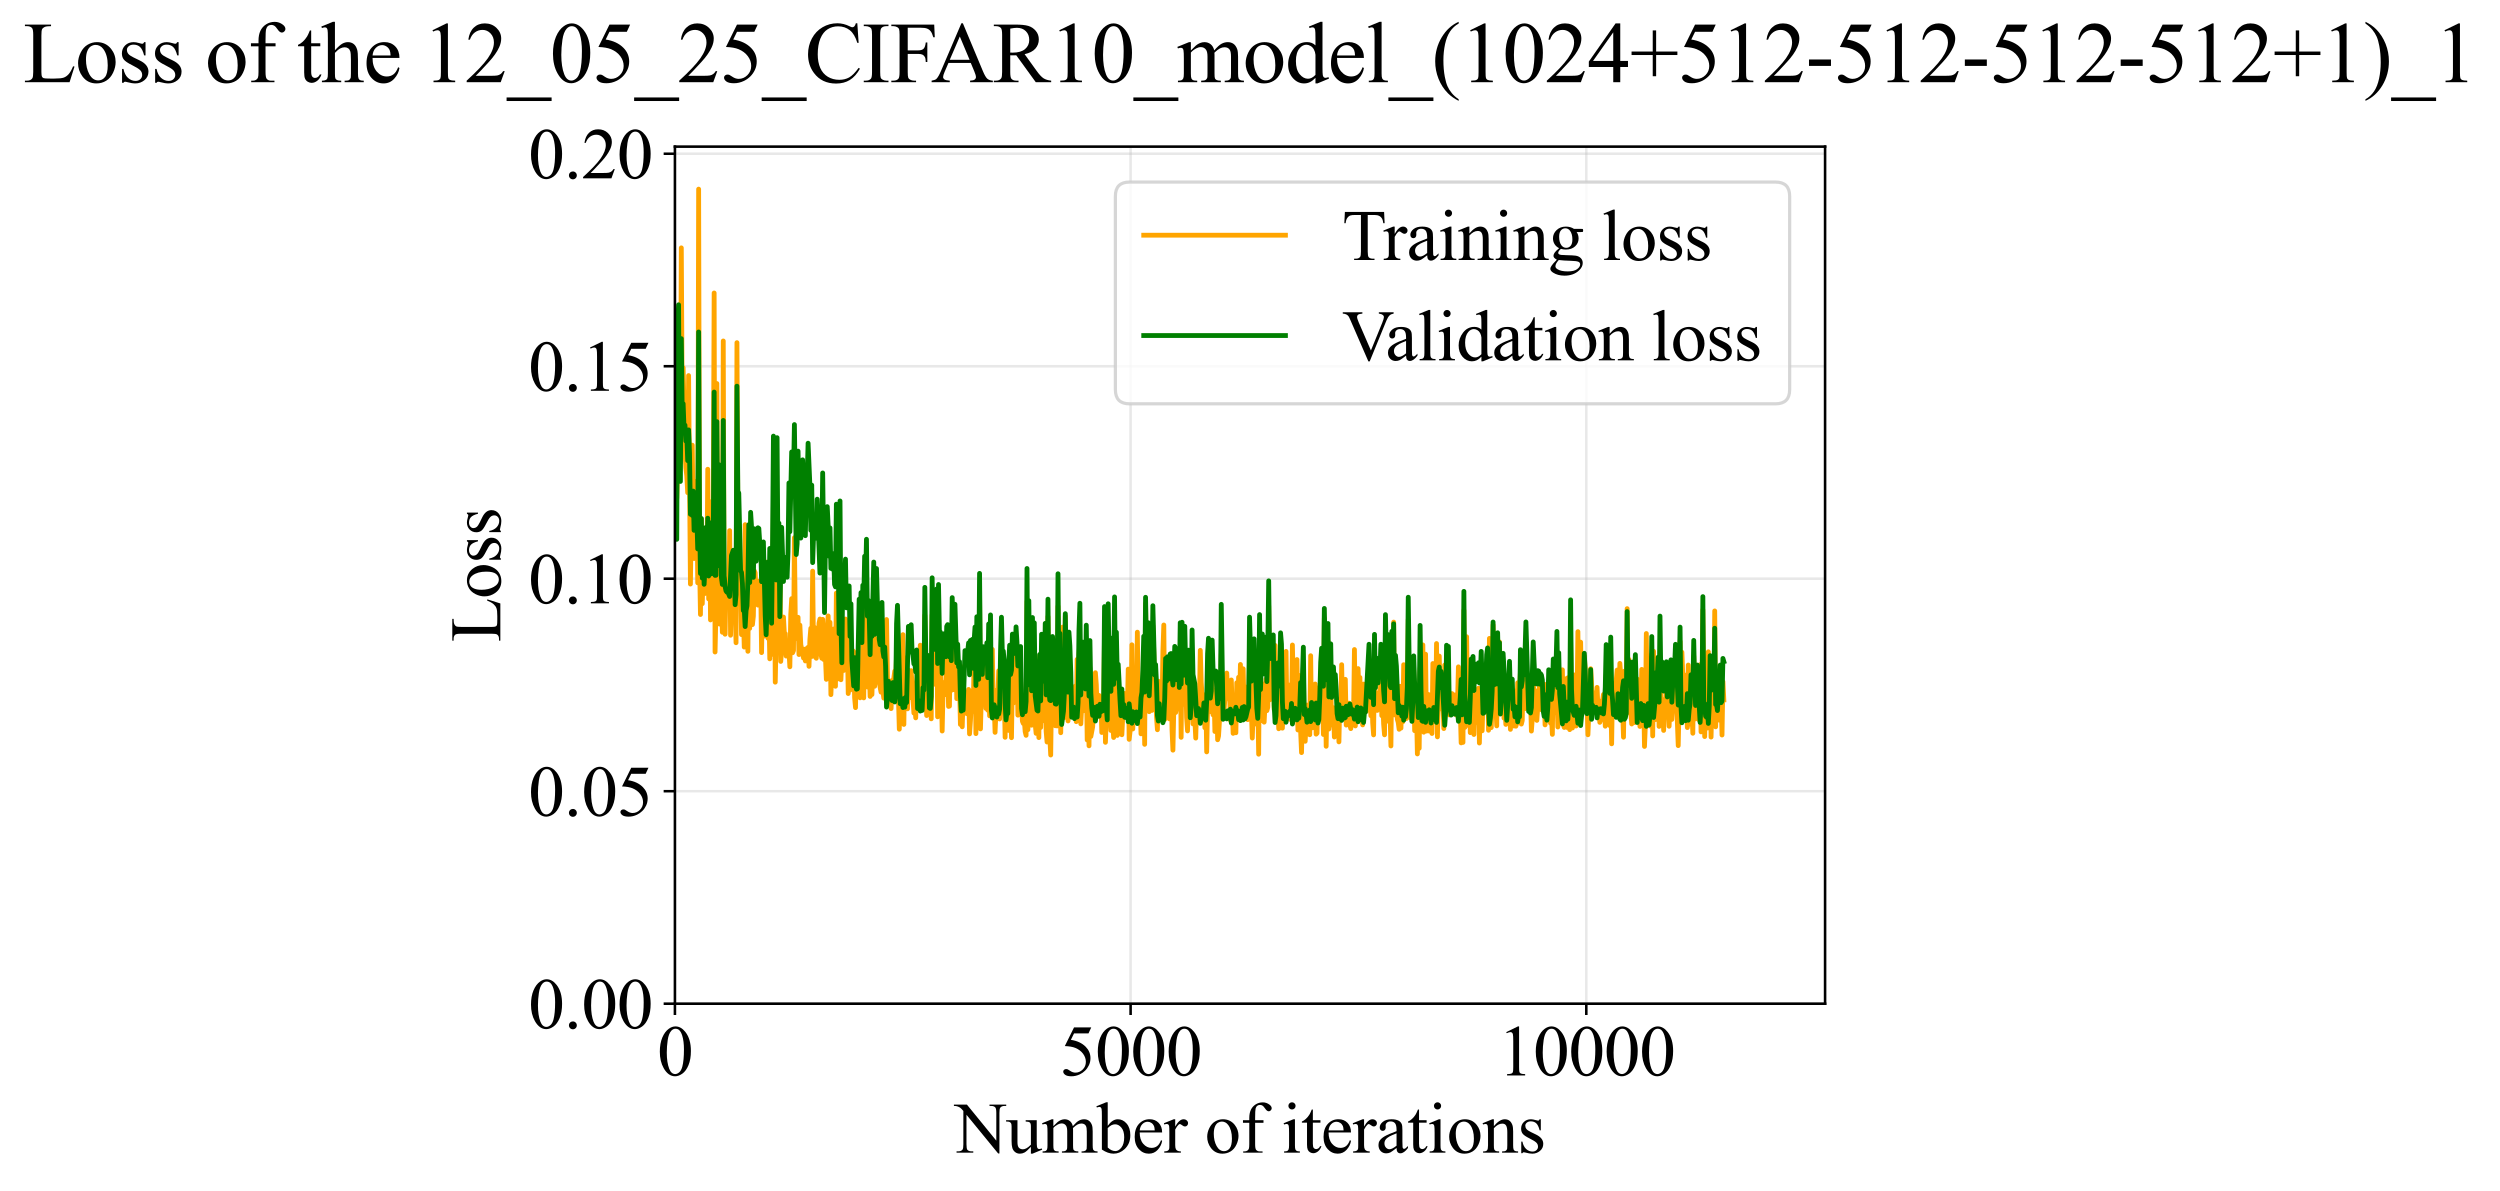 <?xml version="1.0" encoding="utf-8" standalone="no"?>
<!DOCTYPE svg PUBLIC "-//W3C//DTD SVG 1.1//EN"
  "http://www.w3.org/Graphics/SVG/1.1/DTD/svg11.dtd">
<svg xmlns:xlink="http://www.w3.org/1999/xlink" width="776.242pt" height="369.808pt" viewBox="0 0 776.242 369.808" xmlns="http://www.w3.org/2000/svg" version="1.1">
 <defs>
  <style type="text/css">*{stroke-linejoin: round; stroke-linecap: butt}</style>
 </defs>
 <g id="figure_1">
  <g id="patch_1">
   <path d="M 0 369.808 
L 776.242 369.808 
L 776.242 0 
L 0 0 
z
" style="fill: #ffffff"/>
  </g>
  <g id="axes_1">
   <g id="patch_2">
    <path d="M 209.561 311.644 
L 566.681 311.644 
L 566.681 45.532 
L 209.561 45.532 
z
" style="fill: #ffffff"/>
   </g>
   <g id="matplotlib.axis_1">
    <g id="xtick_1">
     <g id="line2d_1">
      <path d="M 209.561 311.644 
L 209.561 45.532 
" clip-path="url(#p7761910ddd)" style="fill: none; stroke: #b0b0b0; stroke-opacity: 0.3; stroke-width: 0.8; stroke-linecap: square"/>
     </g>
     <g id="line2d_2">
      <defs>
       <path id="m1cde80f9f3" d="M 0 0 
L 0 3.5 
" style="stroke: #000000; stroke-width: 0.8"/>
      </defs>
      <g>
       <use xlink:href="#m1cde80f9f3" x="209.561" y="311.644" style="stroke: #000000; stroke-width: 0.8"/>
      </g>
     </g>
     <g id="text_1">
      <!-- 0 -->
      <g transform="translate(204.061 333.92) scale(0.22 -0.22)">
       <defs>
        <path id="TimesNewRomanPSMT-30" d="M 231 2094 
Q 231 2819 450 3342 
Q 669 3866 1031 4122 
Q 1313 4325 1613 4325 
Q 2100 4325 2488 3828 
Q 2972 3213 2972 2159 
Q 2972 1422 2759 906 
Q 2547 391 2217 158 
Q 1888 -75 1581 -75 
Q 975 -75 572 641 
Q 231 1244 231 2094 
z
M 844 2016 
Q 844 1141 1059 588 
Q 1238 122 1591 122 
Q 1759 122 1940 273 
Q 2122 425 2216 781 
Q 2359 1319 2359 2297 
Q 2359 3022 2209 3506 
Q 2097 3866 1919 4016 
Q 1791 4119 1609 4119 
Q 1397 4119 1231 3928 
Q 1006 3669 925 3112 
Q 844 2556 844 2016 
z
" transform="scale(0.016)"/>
       </defs>
       <use xlink:href="#TimesNewRomanPSMT-30"/>
      </g>
     </g>
    </g>
    <g id="xtick_2">
     <g id="line2d_3">
      <path d="M 351.051 311.644 
L 351.051 45.532 
" clip-path="url(#p7761910ddd)" style="fill: none; stroke: #b0b0b0; stroke-opacity: 0.3; stroke-width: 0.8; stroke-linecap: square"/>
     </g>
     <g id="line2d_4">
      <g>
       <use xlink:href="#m1cde80f9f3" x="351.051" y="311.644" style="stroke: #000000; stroke-width: 0.8"/>
      </g>
     </g>
     <g id="text_2">
      <!-- 5000 -->
      <g transform="translate(329.051 333.92) scale(0.22 -0.22)">
       <defs>
        <path id="TimesNewRomanPSMT-35" d="M 2778 4238 
L 2534 3706 
L 1259 3706 
L 981 3138 
Q 1809 3016 2294 2522 
Q 2709 2097 2709 1522 
Q 2709 1188 2573 903 
Q 2438 619 2231 419 
Q 2025 219 1772 97 
Q 1413 -75 1034 -75 
Q 653 -75 479 54 
Q 306 184 306 341 
Q 306 428 378 495 
Q 450 563 559 563 
Q 641 563 702 538 
Q 763 513 909 409 
Q 1144 247 1384 247 
Q 1750 247 2026 523 
Q 2303 800 2303 1197 
Q 2303 1581 2056 1914 
Q 1809 2247 1375 2428 
Q 1034 2569 447 2591 
L 1259 4238 
L 2778 4238 
z
" transform="scale(0.016)"/>
       </defs>
       <use xlink:href="#TimesNewRomanPSMT-35"/>
       <use xlink:href="#TimesNewRomanPSMT-30" transform="translate(50 0)"/>
       <use xlink:href="#TimesNewRomanPSMT-30" transform="translate(100 0)"/>
       <use xlink:href="#TimesNewRomanPSMT-30" transform="translate(150 0)"/>
      </g>
     </g>
    </g>
    <g id="xtick_3">
     <g id="line2d_5">
      <path d="M 492.54 311.644 
L 492.54 45.532 
" clip-path="url(#p7761910ddd)" style="fill: none; stroke: #b0b0b0; stroke-opacity: 0.3; stroke-width: 0.8; stroke-linecap: square"/>
     </g>
     <g id="line2d_6">
      <g>
       <use xlink:href="#m1cde80f9f3" x="492.54" y="311.644" style="stroke: #000000; stroke-width: 0.8"/>
      </g>
     </g>
     <g id="text_3">
      <!-- 10000 -->
      <g transform="translate(465.04 333.92) scale(0.22 -0.22)">
       <defs>
        <path id="TimesNewRomanPSMT-31" d="M 750 3822 
L 1781 4325 
L 1884 4325 
L 1884 747 
Q 1884 391 1914 303 
Q 1944 216 2037 169 
Q 2131 122 2419 116 
L 2419 0 
L 825 0 
L 825 116 
Q 1125 122 1212 167 
Q 1300 213 1334 289 
Q 1369 366 1369 747 
L 1369 3034 
Q 1369 3497 1338 3628 
Q 1316 3728 1258 3775 
Q 1200 3822 1119 3822 
Q 1003 3822 797 3725 
L 750 3822 
z
" transform="scale(0.016)"/>
       </defs>
       <use xlink:href="#TimesNewRomanPSMT-31"/>
       <use xlink:href="#TimesNewRomanPSMT-30" transform="translate(50 0)"/>
       <use xlink:href="#TimesNewRomanPSMT-30" transform="translate(100 0)"/>
       <use xlink:href="#TimesNewRomanPSMT-30" transform="translate(150 0)"/>
       <use xlink:href="#TimesNewRomanPSMT-30" transform="translate(200 0)"/>
      </g>
     </g>
    </g>
    <g id="text_4">
     <!-- Number of iterations -->
     <g transform="translate(296.479 357.902) scale(0.22 -0.22)">
      <defs>
       <path id="TimesNewRomanPSMT-4e" d="M -84 4238 
L 1066 4238 
L 3656 1059 
L 3656 3503 
Q 3656 3894 3569 3991 
Q 3453 4122 3203 4122 
L 3056 4122 
L 3056 4238 
L 4531 4238 
L 4531 4122 
L 4381 4122 
Q 4113 4122 4000 3959 
Q 3931 3859 3931 3503 
L 3931 -69 
L 3819 -69 
L 1025 3344 
L 1025 734 
Q 1025 344 1109 247 
Q 1228 116 1475 116 
L 1625 116 
L 1625 0 
L 150 0 
L 150 116 
L 297 116 
Q 569 116 681 278 
Q 750 378 750 734 
L 750 3681 
Q 566 3897 470 3965 
Q 375 4034 191 4094 
Q 100 4122 -84 4122 
L -84 4238 
z
" transform="scale(0.016)"/>
       <path id="TimesNewRomanPSMT-75" d="M 2709 2863 
L 2709 1128 
Q 2709 631 2732 520 
Q 2756 409 2807 365 
Q 2859 322 2928 322 
Q 3025 322 3147 375 
L 3191 266 
L 2334 -88 
L 2194 -88 
L 2194 519 
Q 1825 119 1631 15 
Q 1438 -88 1222 -88 
Q 981 -88 804 51 
Q 628 191 559 409 
Q 491 628 491 1028 
L 491 2306 
Q 491 2509 447 2587 
Q 403 2666 317 2708 
Q 231 2750 6 2747 
L 6 2863 
L 1009 2863 
L 1009 947 
Q 1009 547 1148 422 
Q 1288 297 1484 297 
Q 1619 297 1789 381 
Q 1959 466 2194 703 
L 2194 2325 
Q 2194 2569 2105 2655 
Q 2016 2741 1734 2747 
L 1734 2863 
L 2709 2863 
z
" transform="scale(0.016)"/>
       <path id="TimesNewRomanPSMT-6d" d="M 1050 2338 
Q 1363 2650 1419 2697 
Q 1559 2816 1721 2881 
Q 1884 2947 2044 2947 
Q 2313 2947 2506 2790 
Q 2700 2634 2766 2338 
Q 3088 2713 3309 2830 
Q 3531 2947 3766 2947 
Q 3994 2947 4170 2830 
Q 4347 2713 4450 2447 
Q 4519 2266 4519 1878 
L 4519 647 
Q 4519 378 4559 278 
Q 4591 209 4675 161 
Q 4759 113 4950 113 
L 4950 0 
L 3538 0 
L 3538 113 
L 3597 113 
Q 3781 113 3884 184 
Q 3956 234 3988 344 
Q 4000 397 4000 647 
L 4000 1878 
Q 4000 2228 3916 2372 
Q 3794 2572 3525 2572 
Q 3359 2572 3192 2489 
Q 3025 2406 2788 2181 
L 2781 2147 
L 2788 2013 
L 2788 647 
Q 2788 353 2820 281 
Q 2853 209 2943 161 
Q 3034 113 3253 113 
L 3253 0 
L 1806 0 
L 1806 113 
Q 2044 113 2133 169 
Q 2222 225 2256 338 
Q 2272 391 2272 647 
L 2272 1878 
Q 2272 2228 2169 2381 
Q 2031 2581 1784 2581 
Q 1616 2581 1450 2491 
Q 1191 2353 1050 2181 
L 1050 647 
Q 1050 366 1089 281 
Q 1128 197 1204 155 
Q 1281 113 1516 113 
L 1516 0 
L 100 0 
L 100 113 
Q 297 113 375 155 
Q 453 197 493 289 
Q 534 381 534 647 
L 534 1741 
Q 534 2213 506 2350 
Q 484 2453 437 2492 
Q 391 2531 309 2531 
Q 222 2531 100 2484 
L 53 2597 
L 916 2947 
L 1050 2947 
L 1050 2338 
z
" transform="scale(0.016)"/>
       <path id="TimesNewRomanPSMT-62" d="M 984 2369 
Q 1400 2947 1881 2947 
Q 2322 2947 2650 2570 
Q 2978 2194 2978 1541 
Q 2978 778 2472 313 
Q 2038 -88 1503 -88 
Q 1253 -88 995 3 
Q 738 94 469 275 
L 469 3241 
Q 469 3728 445 3840 
Q 422 3953 372 3993 
Q 322 4034 247 4034 
Q 159 4034 28 3984 
L -16 4094 
L 844 4444 
L 984 4444 
L 984 2369 
z
M 984 2169 
L 984 456 
Q 1144 300 1314 220 
Q 1484 141 1663 141 
Q 1947 141 2192 453 
Q 2438 766 2438 1363 
Q 2438 1913 2192 2208 
Q 1947 2503 1634 2503 
Q 1469 2503 1303 2419 
Q 1178 2356 984 2169 
z
" transform="scale(0.016)"/>
       <path id="TimesNewRomanPSMT-65" d="M 681 1784 
Q 678 1147 991 784 
Q 1303 422 1725 422 
Q 2006 422 2214 576 
Q 2422 731 2563 1106 
L 2659 1044 
Q 2594 616 2278 264 
Q 1963 -88 1488 -88 
Q 972 -88 605 314 
Q 238 716 238 1394 
Q 238 2128 614 2539 
Q 991 2950 1559 2950 
Q 2041 2950 2350 2633 
Q 2659 2316 2659 1784 
L 681 1784 
z
M 681 1966 
L 2006 1966 
Q 1991 2241 1941 2353 
Q 1863 2528 1708 2628 
Q 1553 2728 1384 2728 
Q 1125 2728 920 2526 
Q 716 2325 681 1966 
z
" transform="scale(0.016)"/>
       <path id="TimesNewRomanPSMT-72" d="M 1038 2947 
L 1038 2303 
Q 1397 2947 1775 2947 
Q 1947 2947 2059 2842 
Q 2172 2738 2172 2600 
Q 2172 2478 2090 2393 
Q 2009 2309 1897 2309 
Q 1788 2309 1652 2417 
Q 1516 2525 1450 2525 
Q 1394 2525 1328 2463 
Q 1188 2334 1038 2041 
L 1038 669 
Q 1038 431 1097 309 
Q 1138 225 1241 169 
Q 1344 113 1538 113 
L 1538 0 
L 72 0 
L 72 113 
Q 291 113 397 181 
Q 475 231 506 341 
Q 522 394 522 644 
L 522 1753 
Q 522 2253 501 2348 
Q 481 2444 426 2487 
Q 372 2531 291 2531 
Q 194 2531 72 2484 
L 41 2597 
L 906 2947 
L 1038 2947 
z
" transform="scale(0.016)"/>
       <path id="TimesNewRomanPSMT-20" transform="scale(0.016)"/>
       <path id="TimesNewRomanPSMT-6f" d="M 1600 2947 
Q 2250 2947 2644 2453 
Q 2978 2031 2978 1484 
Q 2978 1100 2793 706 
Q 2609 313 2286 112 
Q 1963 -88 1566 -88 
Q 919 -88 538 428 
Q 216 863 216 1403 
Q 216 1797 411 2186 
Q 606 2575 925 2761 
Q 1244 2947 1600 2947 
z
M 1503 2744 
Q 1338 2744 1170 2645 
Q 1003 2547 900 2300 
Q 797 2053 797 1666 
Q 797 1041 1045 587 
Q 1294 134 1700 134 
Q 2003 134 2200 384 
Q 2397 634 2397 1244 
Q 2397 2006 2069 2444 
Q 1847 2744 1503 2744 
z
" transform="scale(0.016)"/>
       <path id="TimesNewRomanPSMT-66" d="M 1319 2638 
L 1319 756 
Q 1319 356 1406 250 
Q 1522 113 1716 113 
L 1975 113 
L 1975 0 
L 266 0 
L 266 113 
L 394 113 
Q 519 113 622 175 
Q 725 238 764 344 
Q 803 450 803 756 
L 803 2638 
L 247 2638 
L 247 2863 
L 803 2863 
L 803 3050 
Q 803 3478 940 3775 
Q 1078 4072 1361 4255 
Q 1644 4438 1997 4438 
Q 2325 4438 2600 4225 
Q 2781 4084 2781 3909 
Q 2781 3816 2700 3733 
Q 2619 3650 2525 3650 
Q 2453 3650 2373 3701 
Q 2294 3753 2178 3923 
Q 2063 4094 1966 4153 
Q 1869 4213 1750 4213 
Q 1606 4213 1506 4136 
Q 1406 4059 1362 3898 
Q 1319 3738 1319 3069 
L 1319 2863 
L 2056 2863 
L 2056 2638 
L 1319 2638 
z
" transform="scale(0.016)"/>
       <path id="TimesNewRomanPSMT-69" d="M 928 4444 
Q 1059 4444 1151 4351 
Q 1244 4259 1244 4128 
Q 1244 3997 1151 3903 
Q 1059 3809 928 3809 
Q 797 3809 703 3903 
Q 609 3997 609 4128 
Q 609 4259 701 4351 
Q 794 4444 928 4444 
z
M 1188 2947 
L 1188 647 
Q 1188 378 1227 289 
Q 1266 200 1342 156 
Q 1419 113 1622 113 
L 1622 0 
L 231 0 
L 231 113 
Q 441 113 512 153 
Q 584 194 626 287 
Q 669 381 669 647 
L 669 1750 
Q 669 2216 641 2353 
Q 619 2453 572 2492 
Q 525 2531 444 2531 
Q 356 2531 231 2484 
L 188 2597 
L 1050 2947 
L 1188 2947 
z
" transform="scale(0.016)"/>
       <path id="TimesNewRomanPSMT-74" d="M 1031 3803 
L 1031 2863 
L 1700 2863 
L 1700 2644 
L 1031 2644 
L 1031 788 
Q 1031 509 1111 412 
Q 1191 316 1316 316 
Q 1419 316 1516 380 
Q 1613 444 1666 569 
L 1788 569 
Q 1678 263 1478 108 
Q 1278 -47 1066 -47 
Q 922 -47 784 33 
Q 647 113 581 261 
Q 516 409 516 719 
L 516 2644 
L 63 2644 
L 63 2747 
Q 234 2816 414 2980 
Q 594 3144 734 3369 
Q 806 3488 934 3803 
L 1031 3803 
z
" transform="scale(0.016)"/>
       <path id="TimesNewRomanPSMT-61" d="M 1822 413 
Q 1381 72 1269 19 
Q 1100 -59 909 -59 
Q 613 -59 420 144 
Q 228 347 228 678 
Q 228 888 322 1041 
Q 450 1253 767 1440 
Q 1084 1628 1822 1897 
L 1822 2009 
Q 1822 2438 1686 2597 
Q 1550 2756 1291 2756 
Q 1094 2756 978 2650 
Q 859 2544 859 2406 
L 866 2225 
Q 866 2081 792 2003 
Q 719 1925 600 1925 
Q 484 1925 411 2006 
Q 338 2088 338 2228 
Q 338 2497 613 2722 
Q 888 2947 1384 2947 
Q 1766 2947 2009 2819 
Q 2194 2722 2281 2516 
Q 2338 2381 2338 1966 
L 2338 994 
Q 2338 584 2353 492 
Q 2369 400 2405 369 
Q 2441 338 2488 338 
Q 2538 338 2575 359 
Q 2641 400 2828 588 
L 2828 413 
Q 2478 -56 2159 -56 
Q 2006 -56 1915 50 
Q 1825 156 1822 413 
z
M 1822 616 
L 1822 1706 
Q 1350 1519 1213 1441 
Q 966 1303 859 1153 
Q 753 1003 753 825 
Q 753 600 887 451 
Q 1022 303 1197 303 
Q 1434 303 1822 616 
z
" transform="scale(0.016)"/>
       <path id="TimesNewRomanPSMT-6e" d="M 1034 2341 
Q 1538 2947 1994 2947 
Q 2228 2947 2397 2830 
Q 2566 2713 2666 2444 
Q 2734 2256 2734 1869 
L 2734 647 
Q 2734 375 2778 278 
Q 2813 200 2889 156 
Q 2966 113 3172 113 
L 3172 0 
L 1756 0 
L 1756 113 
L 1816 113 
Q 2016 113 2095 173 
Q 2175 234 2206 353 
Q 2219 400 2219 647 
L 2219 1819 
Q 2219 2209 2117 2386 
Q 2016 2563 1775 2563 
Q 1403 2563 1034 2156 
L 1034 647 
Q 1034 356 1069 288 
Q 1113 197 1189 155 
Q 1266 113 1500 113 
L 1500 0 
L 84 0 
L 84 113 
L 147 113 
Q 366 113 442 223 
Q 519 334 519 647 
L 519 1709 
Q 519 2225 495 2337 
Q 472 2450 423 2490 
Q 375 2531 294 2531 
Q 206 2531 84 2484 
L 38 2597 
L 900 2947 
L 1034 2947 
L 1034 2341 
z
" transform="scale(0.016)"/>
       <path id="TimesNewRomanPSMT-73" d="M 2050 2947 
L 2050 1972 
L 1947 1972 
Q 1828 2431 1642 2597 
Q 1456 2763 1169 2763 
Q 950 2763 815 2647 
Q 681 2531 681 2391 
Q 681 2216 781 2091 
Q 878 1963 1175 1819 
L 1631 1597 
Q 2266 1288 2266 781 
Q 2266 391 1970 151 
Q 1675 -88 1309 -88 
Q 1047 -88 709 6 
Q 606 38 541 38 
Q 469 38 428 -44 
L 325 -44 
L 325 978 
L 428 978 
Q 516 541 762 319 
Q 1009 97 1316 97 
Q 1531 97 1667 223 
Q 1803 350 1803 528 
Q 1803 744 1651 891 
Q 1500 1038 1047 1263 
Q 594 1488 453 1669 
Q 313 1847 313 2119 
Q 313 2472 555 2709 
Q 797 2947 1181 2947 
Q 1350 2947 1591 2875 
Q 1750 2828 1803 2828 
Q 1853 2828 1881 2850 
Q 1909 2872 1947 2947 
L 2050 2947 
z
" transform="scale(0.016)"/>
      </defs>
      <use xlink:href="#TimesNewRomanPSMT-4e"/>
      <use xlink:href="#TimesNewRomanPSMT-75" transform="translate(72.217 0)"/>
      <use xlink:href="#TimesNewRomanPSMT-6d" transform="translate(122.217 0)"/>
      <use xlink:href="#TimesNewRomanPSMT-62" transform="translate(200 0)"/>
      <use xlink:href="#TimesNewRomanPSMT-65" transform="translate(250 0)"/>
      <use xlink:href="#TimesNewRomanPSMT-72" transform="translate(294.385 0)"/>
      <use xlink:href="#TimesNewRomanPSMT-20" transform="translate(327.686 0)"/>
      <use xlink:href="#TimesNewRomanPSMT-6f" transform="translate(352.686 0)"/>
      <use xlink:href="#TimesNewRomanPSMT-66" transform="translate(402.686 0)"/>
      <use xlink:href="#TimesNewRomanPSMT-20" transform="translate(435.986 0)"/>
      <use xlink:href="#TimesNewRomanPSMT-69" transform="translate(460.986 0)"/>
      <use xlink:href="#TimesNewRomanPSMT-74" transform="translate(488.77 0)"/>
      <use xlink:href="#TimesNewRomanPSMT-65" transform="translate(516.553 0)"/>
      <use xlink:href="#TimesNewRomanPSMT-72" transform="translate(560.938 0)"/>
      <use xlink:href="#TimesNewRomanPSMT-61" transform="translate(594.238 0)"/>
      <use xlink:href="#TimesNewRomanPSMT-74" transform="translate(638.623 0)"/>
      <use xlink:href="#TimesNewRomanPSMT-69" transform="translate(666.406 0)"/>
      <use xlink:href="#TimesNewRomanPSMT-6f" transform="translate(694.189 0)"/>
      <use xlink:href="#TimesNewRomanPSMT-6e" transform="translate(744.189 0)"/>
      <use xlink:href="#TimesNewRomanPSMT-73" transform="translate(794.189 0)"/>
     </g>
    </g>
   </g>
   <g id="matplotlib.axis_2">
    <g id="ytick_1">
     <g id="line2d_7">
      <path d="M 209.561 311.644 
L 566.681 311.644 
" clip-path="url(#p7761910ddd)" style="fill: none; stroke: #b0b0b0; stroke-opacity: 0.3; stroke-width: 0.8; stroke-linecap: square"/>
     </g>
     <g id="line2d_8">
      <defs>
       <path id="mb0a250660f" d="M 0 0 
L -3.5 0 
" style="stroke: #000000; stroke-width: 0.8"/>
      </defs>
      <g>
       <use xlink:href="#mb0a250660f" x="209.561" y="311.644" style="stroke: #000000; stroke-width: 0.8"/>
      </g>
     </g>
     <g id="text_5">
      <!-- 0.00 -->
      <g transform="translate(164.061 319.282) scale(0.22 -0.22)">
       <defs>
        <path id="TimesNewRomanPSMT-2e" d="M 800 606 
Q 947 606 1047 504 
Q 1147 403 1147 259 
Q 1147 116 1045 14 
Q 944 -88 800 -88 
Q 656 -88 554 14 
Q 453 116 453 259 
Q 453 406 554 506 
Q 656 606 800 606 
z
" transform="scale(0.016)"/>
       </defs>
       <use xlink:href="#TimesNewRomanPSMT-30"/>
       <use xlink:href="#TimesNewRomanPSMT-2e" transform="translate(50 0)"/>
       <use xlink:href="#TimesNewRomanPSMT-30" transform="translate(75 0)"/>
       <use xlink:href="#TimesNewRomanPSMT-30" transform="translate(125 0)"/>
      </g>
     </g>
    </g>
    <g id="ytick_2">
     <g id="line2d_9">
      <path d="M 209.561 245.666 
L 566.681 245.666 
" clip-path="url(#p7761910ddd)" style="fill: none; stroke: #b0b0b0; stroke-opacity: 0.3; stroke-width: 0.8; stroke-linecap: square"/>
     </g>
     <g id="line2d_10">
      <g>
       <use xlink:href="#mb0a250660f" x="209.561" y="245.666" style="stroke: #000000; stroke-width: 0.8"/>
      </g>
     </g>
     <g id="text_6">
      <!-- 0.05 -->
      <g transform="translate(164.061 253.304) scale(0.22 -0.22)">
       <use xlink:href="#TimesNewRomanPSMT-30"/>
       <use xlink:href="#TimesNewRomanPSMT-2e" transform="translate(50 0)"/>
       <use xlink:href="#TimesNewRomanPSMT-30" transform="translate(75 0)"/>
       <use xlink:href="#TimesNewRomanPSMT-35" transform="translate(125 0)"/>
      </g>
     </g>
    </g>
    <g id="ytick_3">
     <g id="line2d_11">
      <path d="M 209.561 179.688 
L 566.681 179.688 
" clip-path="url(#p7761910ddd)" style="fill: none; stroke: #b0b0b0; stroke-opacity: 0.3; stroke-width: 0.8; stroke-linecap: square"/>
     </g>
     <g id="line2d_12">
      <g>
       <use xlink:href="#mb0a250660f" x="209.561" y="179.688" style="stroke: #000000; stroke-width: 0.8"/>
      </g>
     </g>
     <g id="text_7">
      <!-- 0.10 -->
      <g transform="translate(164.061 187.326) scale(0.22 -0.22)">
       <use xlink:href="#TimesNewRomanPSMT-30"/>
       <use xlink:href="#TimesNewRomanPSMT-2e" transform="translate(50 0)"/>
       <use xlink:href="#TimesNewRomanPSMT-31" transform="translate(75 0)"/>
       <use xlink:href="#TimesNewRomanPSMT-30" transform="translate(125 0)"/>
      </g>
     </g>
    </g>
    <g id="ytick_4">
     <g id="line2d_13">
      <path d="M 209.561 113.711 
L 566.681 113.711 
" clip-path="url(#p7761910ddd)" style="fill: none; stroke: #b0b0b0; stroke-opacity: 0.3; stroke-width: 0.8; stroke-linecap: square"/>
     </g>
     <g id="line2d_14">
      <g>
       <use xlink:href="#mb0a250660f" x="209.561" y="113.711" style="stroke: #000000; stroke-width: 0.8"/>
      </g>
     </g>
     <g id="text_8">
      <!-- 0.15 -->
      <g transform="translate(164.061 121.349) scale(0.22 -0.22)">
       <use xlink:href="#TimesNewRomanPSMT-30"/>
       <use xlink:href="#TimesNewRomanPSMT-2e" transform="translate(50 0)"/>
       <use xlink:href="#TimesNewRomanPSMT-31" transform="translate(75 0)"/>
       <use xlink:href="#TimesNewRomanPSMT-35" transform="translate(125 0)"/>
      </g>
     </g>
    </g>
    <g id="ytick_5">
     <g id="line2d_15">
      <path d="M 209.561 47.733 
L 566.681 47.733 
" clip-path="url(#p7761910ddd)" style="fill: none; stroke: #b0b0b0; stroke-opacity: 0.3; stroke-width: 0.8; stroke-linecap: square"/>
     </g>
     <g id="line2d_16">
      <g>
       <use xlink:href="#mb0a250660f" x="209.561" y="47.733" style="stroke: #000000; stroke-width: 0.8"/>
      </g>
     </g>
     <g id="text_9">
      <!-- 0.20 -->
      <g transform="translate(164.061 55.371) scale(0.22 -0.22)">
       <defs>
        <path id="TimesNewRomanPSMT-32" d="M 2934 816 
L 2638 0 
L 138 0 
L 138 116 
Q 1241 1122 1691 1759 
Q 2141 2397 2141 2925 
Q 2141 3328 1894 3587 
Q 1647 3847 1303 3847 
Q 991 3847 742 3664 
Q 494 3481 375 3128 
L 259 3128 
Q 338 3706 661 4015 
Q 984 4325 1469 4325 
Q 1984 4325 2329 3994 
Q 2675 3663 2675 3213 
Q 2675 2891 2525 2569 
Q 2294 2063 1775 1497 
Q 997 647 803 472 
L 1909 472 
Q 2247 472 2383 497 
Q 2519 522 2628 598 
Q 2738 675 2819 816 
L 2934 816 
z
" transform="scale(0.016)"/>
       </defs>
       <use xlink:href="#TimesNewRomanPSMT-30"/>
       <use xlink:href="#TimesNewRomanPSMT-2e" transform="translate(50 0)"/>
       <use xlink:href="#TimesNewRomanPSMT-32" transform="translate(75 0)"/>
       <use xlink:href="#TimesNewRomanPSMT-30" transform="translate(125 0)"/>
      </g>
     </g>
    </g>
    <g id="text_10">
     <!-- Loss -->
     <g transform="translate(155.355 199.369) rotate(-90) scale(0.22 -0.22)">
      <defs>
       <path id="TimesNewRomanPSMT-4c" d="M 3669 1172 
L 3772 1150 
L 3409 0 
L 128 0 
L 128 116 
L 288 116 
Q 556 116 672 291 
Q 738 391 738 753 
L 738 3488 
Q 738 3884 650 3984 
Q 528 4122 288 4122 
L 128 4122 
L 128 4238 
L 2047 4238 
L 2047 4122 
Q 1709 4125 1573 4059 
Q 1438 3994 1388 3894 
Q 1338 3794 1338 3416 
L 1338 753 
Q 1338 494 1388 397 
Q 1425 331 1503 300 
Q 1581 269 1991 269 
L 2300 269 
Q 2788 269 2984 341 
Q 3181 413 3343 595 
Q 3506 778 3669 1172 
z
" transform="scale(0.016)"/>
      </defs>
      <use xlink:href="#TimesNewRomanPSMT-4c"/>
      <use xlink:href="#TimesNewRomanPSMT-6f" transform="translate(61.084 0)"/>
      <use xlink:href="#TimesNewRomanPSMT-73" transform="translate(111.084 0)"/>
      <use xlink:href="#TimesNewRomanPSMT-73" transform="translate(150 0)"/>
     </g>
    </g>
   </g>
   <g id="line2d_17">
    <path d="M 209.561 146.729 
L 209.844 147.694 
L 210.127 154.666 
L 210.411 145.088 
L 210.694 146.702 
L 210.977 138.961 
L 211.26 143.592 
L 211.543 76.961 
L 211.827 125.598 
L 212.11 114.158 
L 212.676 139.443 
L 212.96 145.292 
L 213.243 147.74 
L 213.526 152.968 
L 213.809 116.617 
L 214.376 181.343 
L 214.942 138.225 
L 215.225 160.88 
L 215.508 173.423 
L 215.792 166.182 
L 216.075 169.605 
L 216.358 149.313 
L 216.641 180.965 
L 216.924 58.727 
L 217.208 175.176 
L 217.491 190.798 
L 217.774 161.241 
L 218.057 187.441 
L 218.34 176.45 
L 218.624 176.07 
L 218.907 184.278 
L 219.19 175.122 
L 219.473 182.123 
L 219.756 145.702 
L 220.04 185.965 
L 220.323 155.729 
L 220.606 192.48 
L 220.889 189.797 
L 221.456 160.682 
L 221.739 90.974 
L 222.022 202.444 
L 222.305 190.276 
L 222.588 119.092 
L 222.872 184.411 
L 223.155 153.572 
L 223.438 193.778 
L 223.721 170.342 
L 224.288 196.312 
L 224.571 105.871 
L 224.854 193.798 
L 225.137 196.929 
L 225.42 180.041 
L 225.704 187.121 
L 225.987 182.614 
L 226.27 187.854 
L 226.553 164.76 
L 226.836 197.24 
L 227.12 179.83 
L 227.403 181.845 
L 227.686 189.218 
L 227.969 192.681 
L 228.253 188.121 
L 228.536 199.562 
L 228.819 106.393 
L 229.102 162.473 
L 229.385 166.089 
L 229.669 181.406 
L 229.952 180.621 
L 230.235 197.037 
L 230.518 196.192 
L 230.801 190.511 
L 231.085 200.911 
L 231.368 162.9 
L 231.651 186.361 
L 232.217 202.229 
L 232.501 174.005 
L 232.784 195.102 
L 233.067 182.088 
L 233.633 193.931 
L 233.917 191.296 
L 234.2 177.234 
L 234.483 177.859 
L 234.766 184.536 
L 235.049 187.095 
L 235.333 187.887 
L 235.616 180.439 
L 235.899 184.936 
L 236.182 181.011 
L 236.465 202.627 
L 236.749 185.426 
L 237.032 193.539 
L 237.315 197.509 
L 237.598 189.705 
L 237.881 174.533 
L 238.165 194.895 
L 238.448 198.188 
L 238.731 189.693 
L 239.014 204.567 
L 239.297 188.352 
L 239.581 182.958 
L 239.864 203.176 
L 240.147 155.052 
L 240.43 171.751 
L 240.713 211.814 
L 240.997 198.592 
L 241.28 173.922 
L 241.563 202.571 
L 241.846 197.336 
L 242.13 171.005 
L 242.413 205.37 
L 242.979 198.644 
L 243.262 191.588 
L 243.546 196.844 
L 243.829 196.728 
L 244.112 203.712 
L 244.395 199.973 
L 244.678 203.057 
L 244.962 201.851 
L 245.245 207.033 
L 245.528 190.806 
L 245.811 185.876 
L 246.094 202.673 
L 246.378 201.977 
L 246.661 166.956 
L 246.944 193.444 
L 247.227 198.26 
L 247.51 196.985 
L 247.794 191.667 
L 248.077 203.231 
L 248.36 194.103 
L 248.643 200.167 
L 249.493 204.324 
L 249.776 201.585 
L 250.059 205.224 
L 250.342 202.485 
L 250.626 201.245 
L 250.909 200.998 
L 251.192 206.893 
L 251.475 198.494 
L 251.758 195.073 
L 252.042 203.836 
L 252.325 177.336 
L 252.608 203.082 
L 252.891 194.775 
L 253.174 204 
L 253.458 204.388 
L 253.741 197.376 
L 254.024 201.355 
L 254.307 193.485 
L 254.59 192.2 
L 254.874 203.069 
L 255.157 204.374 
L 255.44 192.312 
L 255.723 204.743 
L 256.006 196.768 
L 256.573 210.935 
L 256.856 195.206 
L 257.139 191.242 
L 257.423 206.594 
L 257.706 193.23 
L 257.989 215.676 
L 258.555 201.802 
L 258.839 195.306 
L 259.405 213.086 
L 259.688 184.148 
L 259.971 210.87 
L 260.255 201.162 
L 260.538 203.648 
L 260.821 179.495 
L 261.104 211.06 
L 261.387 203.792 
L 261.954 208.176 
L 262.237 204.351 
L 262.52 192.211 
L 262.803 200.945 
L 263.087 198.801 
L 263.37 215.338 
L 263.653 204.837 
L 263.936 214.291 
L 264.219 202.574 
L 264.503 211.065 
L 264.786 202.012 
L 265.069 202.316 
L 265.352 216.603 
L 265.635 219.716 
L 265.919 203.909 
L 266.485 212.428 
L 266.768 210.745 
L 267.051 216.674 
L 267.335 208.331 
L 267.618 215.8 
L 267.901 198.912 
L 268.184 216.693 
L 268.467 190.109 
L 268.751 199.881 
L 269.034 178.93 
L 269.317 213.306 
L 269.6 202.417 
L 269.883 206.298 
L 270.167 216.242 
L 270.45 200.959 
L 270.733 215.66 
L 271.299 196.038 
L 271.583 213.081 
L 271.866 210.59 
L 272.149 198.293 
L 272.432 210.807 
L 272.716 199.996 
L 272.999 210.903 
L 273.282 213.473 
L 273.565 214.921 
L 273.848 199.861 
L 274.132 214.48 
L 274.415 216.772 
L 274.698 211.182 
L 274.981 216.837 
L 275.264 192.366 
L 275.548 210.053 
L 275.831 216.955 
L 276.114 212.992 
L 276.397 217.458 
L 276.68 220.017 
L 276.964 211.267 
L 277.247 216.302 
L 277.53 210.481 
L 277.813 208.393 
L 278.096 211.396 
L 278.38 203.352 
L 278.663 205.325 
L 279.229 226.415 
L 279.512 213.299 
L 279.796 212 
L 280.079 206.201 
L 280.362 197.053 
L 280.645 224.934 
L 280.928 204.226 
L 281.212 213.942 
L 281.778 220.091 
L 282.061 208.138 
L 282.628 216.612 
L 282.911 208.23 
L 283.76 221.409 
L 284.044 218.439 
L 284.327 222.89 
L 284.61 211.854 
L 284.893 207.674 
L 285.176 220.066 
L 285.46 214.063 
L 285.743 200.328 
L 286.026 216.191 
L 286.309 201.284 
L 286.592 218.737 
L 286.876 214.364 
L 287.159 191.095 
L 287.442 214.423 
L 287.725 222.165 
L 288.009 210.842 
L 288.292 217.718 
L 288.575 204.263 
L 288.858 211.439 
L 289.141 223.195 
L 289.425 190.967 
L 289.708 208.322 
L 289.991 206.352 
L 290.557 212.571 
L 290.841 189.557 
L 291.124 222.568 
L 291.407 194.219 
L 291.69 203.475 
L 291.973 205.836 
L 292.257 213.164 
L 292.54 226.978 
L 292.823 213.687 
L 293.106 211.921 
L 293.673 215.676 
L 293.956 204.61 
L 294.239 208.273 
L 294.522 219.341 
L 294.805 219.253 
L 295.089 198.116 
L 295.372 214.359 
L 295.655 204.198 
L 295.938 208.005 
L 296.221 214.149 
L 296.505 199.829 
L 296.788 199.071 
L 297.071 216.926 
L 297.354 214.225 
L 297.637 216.807 
L 297.921 211.318 
L 298.204 224.955 
L 298.487 206.988 
L 298.77 225.662 
L 299.053 216.436 
L 299.337 215.726 
L 299.62 216.59 
L 299.903 215.043 
L 300.186 221.59 
L 300.469 216.767 
L 300.753 214.068 
L 301.036 227.874 
L 301.319 223.753 
L 301.602 217.924 
L 301.886 214.571 
L 302.169 220.921 
L 302.452 204.964 
L 302.735 201.299 
L 303.018 227.786 
L 303.302 201.506 
L 303.585 210.141 
L 303.868 222.274 
L 304.151 184.744 
L 304.434 226.314 
L 304.718 215.284 
L 305.001 218.177 
L 305.284 206.329 
L 305.567 218.657 
L 305.85 210.337 
L 306.134 219.964 
L 306.417 203.921 
L 306.7 220.513 
L 306.983 208.028 
L 307.266 222.268 
L 307.55 202.885 
L 307.833 217.576 
L 308.116 201.648 
L 308.399 218.983 
L 308.682 218.355 
L 308.966 227.396 
L 309.532 214.236 
L 309.815 217.103 
L 310.098 208.288 
L 310.382 223.238 
L 310.948 205.696 
L 311.514 219.479 
L 311.798 214.157 
L 312.081 228.929 
L 312.364 210.874 
L 312.647 208.194 
L 313.214 226.798 
L 313.497 212.997 
L 313.78 219.541 
L 314.063 229.054 
L 314.346 209.774 
L 314.63 218.317 
L 314.913 204.835 
L 315.196 213.294 
L 315.479 200.746 
L 315.762 202.643 
L 316.046 222.059 
L 316.329 214.164 
L 316.612 218.24 
L 316.895 210.423 
L 317.179 219.654 
L 317.462 223.952 
L 317.745 224.644 
L 318.028 223.451 
L 318.311 227.184 
L 318.595 228.321 
L 318.878 186.715 
L 319.161 226.566 
L 319.444 193.425 
L 319.727 221.702 
L 320.011 215.908 
L 320.294 225.182 
L 320.577 200.641 
L 320.86 222.148 
L 321.143 210.446 
L 321.427 224.809 
L 321.71 227.703 
L 322.276 216.568 
L 322.559 229.021 
L 322.843 203.513 
L 323.126 225.872 
L 323.692 203.418 
L 323.975 222.747 
L 324.259 223.825 
L 324.542 207.386 
L 324.825 227.089 
L 325.108 230.393 
L 325.391 191.479 
L 325.675 215.68 
L 325.958 228.907 
L 326.241 234.428 
L 326.524 213.31 
L 326.807 213.28 
L 327.091 218.035 
L 327.374 205.701 
L 327.657 225.34 
L 327.94 220.261 
L 328.223 225.394 
L 328.507 188.293 
L 328.79 218.728 
L 329.073 211.723 
L 329.356 227.507 
L 329.923 194.72 
L 330.206 218.7 
L 330.489 222.795 
L 330.772 191.284 
L 331.055 221.29 
L 331.339 212.644 
L 331.622 223.853 
L 331.905 203.779 
L 332.472 217.658 
L 332.755 217.521 
L 333.038 215.791 
L 333.321 217.819 
L 333.604 214.642 
L 333.888 213.001 
L 334.171 224.072 
L 334.454 204.734 
L 334.737 223.683 
L 335.02 203.422 
L 335.304 199.144 
L 335.587 224.754 
L 335.87 218.837 
L 336.153 220.575 
L 336.436 220.684 
L 336.72 219.453 
L 337.003 217.414 
L 337.286 207.016 
L 337.569 229.763 
L 337.852 217.464 
L 338.136 231.574 
L 338.419 207.515 
L 338.702 228.673 
L 339.268 225.669 
L 339.552 219.596 
L 339.835 220.853 
L 340.118 208.868 
L 340.401 212.648 
L 340.684 221.841 
L 340.968 216.607 
L 341.251 215.931 
L 341.534 222.521 
L 341.817 217.104 
L 342.1 227.435 
L 342.384 219.606 
L 342.667 220.972 
L 342.95 197.129 
L 343.233 230.487 
L 343.8 214.828 
L 344.083 199.306 
L 344.366 216.495 
L 344.649 214.153 
L 344.932 226.81 
L 345.216 214.594 
L 345.499 224.87 
L 345.782 228.99 
L 346.065 199.136 
L 346.349 221.239 
L 346.632 215.38 
L 346.915 228.339 
L 347.198 222.03 
L 347.481 225.187 
L 347.765 223.063 
L 348.048 215.222 
L 348.331 228.135 
L 348.614 222.226 
L 348.897 221.628 
L 349.181 215.316 
L 349.464 215.476 
L 349.747 216.962 
L 350.03 220.179 
L 350.313 207.763 
L 350.597 229.566 
L 351.163 224.701 
L 351.446 200.209 
L 351.729 226.343 
L 352.013 216.157 
L 352.296 221.615 
L 352.579 209.767 
L 352.862 219.552 
L 353.145 196.286 
L 353.429 217.698 
L 353.712 221.147 
L 353.995 217.618 
L 354.278 227.849 
L 354.561 224.564 
L 354.845 218.501 
L 355.128 204.4 
L 355.411 231.107 
L 355.694 187.431 
L 355.977 212.773 
L 356.261 219.563 
L 356.544 195.154 
L 356.827 220.974 
L 357.11 218.078 
L 357.393 206.781 
L 357.677 220.575 
L 357.96 194.342 
L 358.243 202.407 
L 358.526 215.354 
L 358.809 213.674 
L 359.093 222.639 
L 359.376 226.578 
L 359.659 211.52 
L 359.942 220.119 
L 360.225 216.89 
L 360.509 220.018 
L 360.792 220.786 
L 361.075 202.228 
L 361.358 194.06 
L 361.642 223.38 
L 361.925 209.958 
L 362.208 216.313 
L 362.491 213.204 
L 363.058 223.194 
L 363.341 213.084 
L 363.624 207.037 
L 363.907 226.552 
L 364.19 232.925 
L 364.757 206.232 
L 365.04 221.225 
L 365.323 219.745 
L 365.89 212.8 
L 366.173 219.997 
L 366.456 201.653 
L 366.739 228.936 
L 367.022 199.197 
L 367.306 218.753 
L 367.589 217.294 
L 367.872 210.768 
L 368.155 209.509 
L 368.438 222.759 
L 368.722 226.947 
L 369.005 215.623 
L 369.288 216.282 
L 369.571 213.344 
L 369.854 218.839 
L 370.138 204.715 
L 370.421 224.767 
L 370.704 222.972 
L 370.987 223.162 
L 371.27 229.179 
L 371.554 218.959 
L 371.837 221.673 
L 372.12 222.577 
L 372.403 217.739 
L 372.686 201.93 
L 372.97 211.857 
L 373.536 220.343 
L 373.819 218.478 
L 374.102 225.959 
L 374.386 215.669 
L 374.669 233.454 
L 374.952 219.345 
L 375.235 211.758 
L 375.518 209.505 
L 375.802 216.906 
L 376.085 221.035 
L 376.368 211.342 
L 376.651 221.961 
L 376.935 214.268 
L 377.218 227.125 
L 377.501 223.139 
L 377.784 216.436 
L 378.067 229.688 
L 378.351 228.518 
L 378.917 219.566 
L 379.2 203.085 
L 379.483 219.653 
L 379.767 211.522 
L 380.05 220.75 
L 380.333 216.841 
L 380.616 215.595 
L 380.899 208.992 
L 381.183 215.434 
L 381.466 216.948 
L 381.749 214.494 
L 382.032 223.69 
L 382.315 211.126 
L 382.882 227.702 
L 383.165 221.875 
L 383.448 220.352 
L 383.731 227.522 
L 384.015 211.987 
L 384.298 221.32 
L 384.581 210.281 
L 384.864 218.543 
L 385.147 206.318 
L 385.431 215.126 
L 385.714 218.093 
L 385.997 207.656 
L 386.28 219.983 
L 386.563 213.239 
L 386.847 215.436 
L 387.13 213.68 
L 387.413 223.44 
L 387.696 218.041 
L 387.979 204.346 
L 388.829 229.16 
L 389.112 221.227 
L 389.395 206.371 
L 389.679 220.27 
L 389.962 224.802 
L 390.245 224.559 
L 390.528 217.441 
L 390.811 234.178 
L 391.095 197.651 
L 391.378 220.785 
L 391.661 223.754 
L 391.944 212.328 
L 392.511 224.229 
L 392.794 218.7 
L 393.077 210.89 
L 393.36 220.652 
L 393.644 219.591 
L 393.927 188.203 
L 394.21 217.331 
L 394.776 213.572 
L 395.06 214.724 
L 395.343 201.786 
L 395.626 220.312 
L 395.909 200.402 
L 396.192 215.062 
L 396.476 219.056 
L 396.759 219.362 
L 397.042 226.277 
L 397.325 220.44 
L 397.608 210.208 
L 397.892 206.964 
L 398.175 226.093 
L 398.741 213.666 
L 399.024 218.661 
L 399.308 202.263 
L 399.591 222.466 
L 399.874 220.906 
L 400.157 212.695 
L 400.44 223.343 
L 400.724 215.144 
L 401.007 222.278 
L 401.29 200.27 
L 401.573 213.97 
L 401.856 221.674 
L 402.14 221.762 
L 402.423 215.769 
L 402.706 204.792 
L 402.989 226.651 
L 403.272 209.668 
L 403.556 224.231 
L 403.839 226.966 
L 404.122 233.675 
L 404.688 207.321 
L 404.972 226.051 
L 405.255 230.171 
L 405.821 218.921 
L 406.105 223.959 
L 406.388 219.444 
L 406.671 228.128 
L 406.954 203.599 
L 407.237 225.912 
L 407.521 225.978 
L 407.804 223.259 
L 408.087 223.952 
L 408.37 212.384 
L 408.653 227.949 
L 408.937 227.65 
L 409.22 215.365 
L 409.503 213.533 
L 409.786 221.793 
L 410.069 216.719 
L 410.353 219.871 
L 410.636 216.769 
L 410.919 228.054 
L 411.202 192.036 
L 411.485 207.336 
L 411.769 231.72 
L 412.335 199.091 
L 412.618 226.363 
L 412.901 216.94 
L 413.185 211.856 
L 413.468 225.111 
L 413.751 220.522 
L 414.034 219.74 
L 414.317 228.845 
L 414.601 222.992 
L 414.884 222.902 
L 415.167 227.934 
L 415.45 218.549 
L 415.733 230.344 
L 416.017 216.981 
L 416.3 221.199 
L 416.583 206.387 
L 416.866 220.876 
L 417.433 213.857 
L 417.716 210.935 
L 417.999 225.139 
L 418.282 221.028 
L 418.565 220.956 
L 418.849 218.326 
L 419.132 225.23 
L 419.415 226.229 
L 419.698 221.914 
L 419.981 219.576 
L 420.265 222.672 
L 420.548 201.679 
L 420.831 225.401 
L 421.114 212.731 
L 421.398 224.031 
L 421.681 207.6 
L 421.964 215.024 
L 422.247 210.35 
L 422.53 223.205 
L 422.814 219.924 
L 423.097 225.078 
L 423.38 212.407 
L 423.663 212.519 
L 423.946 218.266 
L 424.23 220.784 
L 424.513 219.654 
L 424.796 217.189 
L 425.079 207.528 
L 425.646 222.226 
L 425.929 213.237 
L 426.212 224.368 
L 426.495 228.172 
L 426.778 203.155 
L 427.062 220.033 
L 427.345 215.205 
L 427.628 220.581 
L 427.911 215.184 
L 428.194 218.481 
L 428.478 218.485 
L 428.761 210.064 
L 429.044 222.206 
L 429.327 217.119 
L 429.61 224.773 
L 429.894 228.153 
L 430.177 199.964 
L 430.46 204.53 
L 430.743 216.781 
L 431.026 198.362 
L 431.31 224.105 
L 431.593 221.469 
L 431.876 231.612 
L 432.159 207.232 
L 432.442 212.26 
L 432.726 193.161 
L 433.009 221.973 
L 433.292 205.729 
L 433.858 223.312 
L 434.142 224.307 
L 434.425 226.443 
L 434.708 213.094 
L 434.991 226.086 
L 435.274 214.693 
L 435.558 224.127 
L 435.841 206.387 
L 436.124 214.162 
L 436.407 209.115 
L 436.691 223.099 
L 436.974 221.801 
L 437.257 192.402 
L 437.54 219.962 
L 437.823 219.662 
L 438.107 223.06 
L 438.39 209.315 
L 438.673 223.517 
L 438.956 208.195 
L 439.239 226.871 
L 439.806 220.192 
L 440.089 234.089 
L 440.372 221.799 
L 440.655 232.335 
L 440.939 207.512 
L 441.222 220.587 
L 441.505 204.475 
L 441.788 200.242 
L 442.071 227.342 
L 442.355 209.757 
L 442.638 203.127 
L 442.921 227.004 
L 443.204 225.644 
L 443.487 215.619 
L 443.771 226.989 
L 444.054 217.256 
L 444.337 215.894 
L 444.62 227.746 
L 444.903 206.021 
L 445.187 224 
L 445.47 218.676 
L 445.753 221.517 
L 446.036 199.822 
L 446.319 228.792 
L 446.886 203.71 
L 447.169 216.794 
L 447.452 209.236 
L 447.735 220.237 
L 448.019 218.255 
L 448.302 226.217 
L 448.585 206.488 
L 448.868 219.026 
L 449.151 210.85 
L 449.718 216.967 
L 450.001 221.98 
L 450.284 217.242 
L 450.568 215.386 
L 450.851 215.365 
L 451.134 217.213 
L 451.417 221.336 
L 451.7 215.78 
L 451.984 218.07 
L 452.267 222.064 
L 452.55 218.63 
L 452.833 207.051 
L 453.116 215.848 
L 453.4 220.17 
L 453.683 230.665 
L 453.966 219.723 
L 454.249 230.512 
L 454.532 189.544 
L 454.816 225.867 
L 455.099 217.368 
L 455.382 197.71 
L 455.665 217.988 
L 455.948 225.264 
L 456.232 211.924 
L 456.515 227.481 
L 456.798 213.367 
L 457.081 219.409 
L 457.364 211.4 
L 457.648 228.058 
L 457.931 215.743 
L 458.214 220.202 
L 458.497 220.28 
L 458.78 224.381 
L 459.064 213.692 
L 459.347 230.709 
L 459.63 217.221 
L 459.913 219.201 
L 460.196 226.907 
L 460.48 217.594 
L 460.763 216.759 
L 461.046 219.232 
L 461.329 218.341 
L 461.612 208.35 
L 461.896 208.501 
L 462.179 226.739 
L 462.462 198.222 
L 462.745 221.581 
L 463.028 225.914 
L 463.312 215.854 
L 463.595 194.078 
L 463.878 209.598 
L 464.161 211.755 
L 464.728 225.383 
L 465.011 200.591 
L 465.294 219.778 
L 465.577 199.315 
L 466.144 221.337 
L 466.427 213.995 
L 466.71 211.537 
L 466.993 222.979 
L 467.277 220.002 
L 467.56 224.925 
L 467.843 211.394 
L 468.126 212.646 
L 468.409 222.018 
L 468.693 214.473 
L 468.976 226.469 
L 469.259 220.569 
L 469.542 217.179 
L 469.825 219.42 
L 470.109 225.432 
L 470.392 214.543 
L 470.675 225.48 
L 470.958 224.516 
L 471.241 212.007 
L 471.525 219.023 
L 472.091 208.675 
L 472.374 224.829 
L 472.657 223.695 
L 472.941 206.077 
L 473.224 218.14 
L 473.507 220.032 
L 473.79 199.607 
L 474.073 212.846 
L 474.357 217.558 
L 474.64 219.138 
L 474.923 216.545 
L 475.206 215.866 
L 475.489 226.997 
L 475.773 223.062 
L 476.056 208.361 
L 476.339 220.134 
L 476.622 223.006 
L 476.905 214.518 
L 477.189 223.676 
L 477.472 219.466 
L 477.755 219.566 
L 478.038 211.054 
L 478.321 213.114 
L 478.605 220.361 
L 478.888 217.652 
L 479.171 212.313 
L 479.454 212.422 
L 479.737 225.072 
L 480.021 220.559 
L 480.304 212.464 
L 480.587 216.267 
L 480.87 212.993 
L 481.154 222.807 
L 481.437 224.547 
L 481.72 222.512 
L 482.003 228.019 
L 482.286 208.512 
L 482.57 221.328 
L 482.853 220.607 
L 483.136 216.691 
L 483.419 214.389 
L 483.702 225.725 
L 483.986 207.152 
L 484.269 221.807 
L 484.552 222.385 
L 484.835 218.995 
L 485.118 207.985 
L 485.402 225.029 
L 485.685 225.869 
L 485.968 212.246 
L 486.251 210.742 
L 486.534 225.861 
L 486.818 210.449 
L 487.384 226.55 
L 487.667 199.13 
L 487.95 219.907 
L 488.234 226.038 
L 488.517 215.063 
L 488.8 209.563 
L 489.083 209.92 
L 489.366 225.423 
L 489.65 218.542 
L 489.933 196.125 
L 490.216 223.98 
L 490.499 222.512 
L 490.782 199.387 
L 491.066 216.669 
L 491.349 217.266 
L 491.632 218.155 
L 491.915 203.619 
L 492.198 207.965 
L 492.482 217.649 
L 492.765 217.723 
L 493.048 228.145 
L 493.898 207.635 
L 494.181 212.201 
L 494.464 220.423 
L 494.747 221.144 
L 495.03 215.139 
L 495.314 219.472 
L 495.597 220.474 
L 495.88 213.43 
L 496.163 219.802 
L 496.447 217.633 
L 496.73 224.29 
L 497.013 223.517 
L 497.296 219.61 
L 497.863 215.647 
L 498.146 218.333 
L 498.429 225.488 
L 498.712 209.586 
L 498.995 223.214 
L 499.279 213.346 
L 499.562 211.785 
L 499.845 225.294 
L 500.128 215.144 
L 500.411 230.951 
L 500.695 212.092 
L 501.261 221.891 
L 501.544 213.123 
L 501.827 211.408 
L 502.111 208.053 
L 502.394 217.812 
L 502.677 217.625 
L 502.96 205.98 
L 503.243 209.611 
L 503.527 222.94 
L 503.81 220.274 
L 504.093 228.894 
L 504.376 208.408 
L 504.943 214.042 
L 505.226 188.984 
L 505.509 218.928 
L 505.792 204.764 
L 506.075 221.446 
L 506.359 220.985 
L 506.642 224.795 
L 506.925 206.732 
L 507.491 224.346 
L 507.775 208.58 
L 508.058 222.725 
L 508.341 210.858 
L 508.624 220.877 
L 508.907 216.983 
L 509.191 225.557 
L 509.474 222.775 
L 509.757 207.851 
L 510.04 210.097 
L 510.324 215.026 
L 510.607 231.765 
L 510.89 225.02 
L 511.173 196.71 
L 511.456 220.341 
L 511.74 218.853 
L 512.023 204.379 
L 512.306 225.384 
L 512.589 223.151 
L 512.872 203.125 
L 513.156 228.5 
L 513.439 202.222 
L 513.722 221.833 
L 514.005 223.439 
L 514.288 220.713 
L 514.855 208.529 
L 515.138 225.542 
L 515.421 204.016 
L 515.704 218.563 
L 515.988 218.938 
L 516.271 218.523 
L 516.554 226.799 
L 516.837 217.157 
L 517.12 219.058 
L 517.404 213.824 
L 517.687 221.193 
L 517.97 219.05 
L 518.253 225.503 
L 518.82 211.503 
L 519.103 223.381 
L 520.236 208.107 
L 520.519 208.557 
L 520.802 223.939 
L 521.085 231.51 
L 521.368 218.03 
L 521.652 199.21 
L 521.935 222.455 
L 522.218 202.502 
L 522.501 209.683 
L 522.784 211.952 
L 523.068 218.899 
L 523.351 209.654 
L 523.634 214.056 
L 523.917 225.91 
L 524.2 206.493 
L 524.767 224.846 
L 525.05 213.594 
L 525.617 227.673 
L 525.9 203.739 
L 526.183 217.249 
L 526.466 223.204 
L 526.749 220.615 
L 527.033 213.432 
L 527.316 222.138 
L 527.599 223.57 
L 527.882 206.385 
L 528.165 227.239 
L 528.449 218.565 
L 528.732 189.375 
L 529.015 214.446 
L 529.298 228.698 
L 529.581 215.456 
L 529.865 216.844 
L 530.148 226.048 
L 530.431 202.386 
L 530.714 221.807 
L 530.997 211.178 
L 531.281 228.856 
L 531.847 203.803 
L 532.13 222.215 
L 532.413 189.692 
L 532.697 225.679 
L 532.98 217.018 
L 533.263 219.241 
L 533.546 219.364 
L 533.829 223.592 
L 534.113 214.907 
L 534.396 217.198 
L 534.679 228.219 
L 534.962 211.625 
L 535.245 217.325 
L 535.245 217.325 
" clip-path="url(#p7761910ddd)" style="fill: none; stroke: #ffa500; stroke-width: 1.5; stroke-linecap: square"/>
   </g>
   <g id="line2d_18">
    <path d="M 209.561 146.722 
L 209.844 150.58 
L 210.127 167.463 
L 210.411 102.129 
L 210.694 94.639 
L 210.977 141.173 
L 211.26 149.485 
L 211.543 105.152 
L 211.827 127.97 
L 212.11 125.343 
L 212.393 133.18 
L 212.676 132.001 
L 212.96 136.95 
L 213.243 135.099 
L 213.526 143.019 
L 213.809 133.481 
L 214.092 140.806 
L 214.376 159.665 
L 214.659 154.045 
L 214.942 160.037 
L 215.225 152.487 
L 215.508 164.665 
L 215.792 155.829 
L 216.075 161.946 
L 216.358 160.688 
L 216.641 170.436 
L 216.924 103.08 
L 217.208 161.762 
L 217.491 178.073 
L 217.774 160.985 
L 218.057 179.498 
L 218.34 170.186 
L 218.624 181.421 
L 218.907 176.035 
L 219.19 163.747 
L 219.473 174.224 
L 219.756 160.902 
L 220.04 178.844 
L 220.323 162.292 
L 220.606 173.832 
L 220.889 178.158 
L 221.172 167.085 
L 221.456 169.688 
L 221.739 121.737 
L 222.022 178.655 
L 222.305 178.617 
L 222.588 130.918 
L 222.872 167.937 
L 223.155 144.24 
L 223.438 175.702 
L 223.721 161.461 
L 224.004 179.429 
L 224.288 181.463 
L 224.571 130.547 
L 224.854 178.774 
L 225.137 182.112 
L 225.42 183.455 
L 225.704 183.855 
L 225.987 183.801 
L 226.553 185.197 
L 227.12 172.468 
L 227.686 170.847 
L 227.969 176.092 
L 228.253 187.749 
L 228.536 184.645 
L 228.819 119.908 
L 229.102 152.559 
L 229.385 153.072 
L 229.952 177.186 
L 230.235 177.742 
L 230.518 181.155 
L 230.801 189.573 
L 231.085 189.152 
L 231.368 194.543 
L 231.651 189.548 
L 231.934 188.114 
L 232.217 180.358 
L 232.501 162.909 
L 232.784 180.881 
L 233.067 159.081 
L 233.35 163.683 
L 233.633 178.95 
L 233.917 179.271 
L 234.2 164.178 
L 234.483 167.151 
L 234.766 174.247 
L 235.049 170.453 
L 235.333 163.881 
L 235.616 164.074 
L 235.899 168.54 
L 236.182 168.62 
L 236.465 180.603 
L 237.032 168.273 
L 237.598 191.176 
L 237.881 197.075 
L 238.165 188.589 
L 238.448 174.52 
L 238.731 189.871 
L 239.014 170.298 
L 239.581 193.508 
L 239.864 169.964 
L 240.147 135.416 
L 240.43 153.218 
L 240.713 178.51 
L 240.997 180.067 
L 241.28 135.901 
L 241.563 173.625 
L 241.846 162.442 
L 242.13 191.462 
L 242.696 163.743 
L 243.262 180.55 
L 243.546 173.021 
L 243.829 176.647 
L 244.112 176.088 
L 244.395 179.219 
L 244.678 171.33 
L 244.962 149.962 
L 245.245 165.1 
L 245.811 140.326 
L 246.094 148.856 
L 246.378 147.978 
L 246.661 131.829 
L 247.227 172.18 
L 247.51 168.837 
L 247.794 140.078 
L 248.077 154.144 
L 248.36 158.004 
L 248.643 167.068 
L 248.926 160.74 
L 249.21 142.777 
L 249.776 159.009 
L 250.059 166.324 
L 250.342 151.98 
L 250.626 148.42 
L 250.909 137.619 
L 251.475 150.866 
L 251.758 164.655 
L 252.042 150.63 
L 252.325 174.682 
L 252.608 166.251 
L 252.891 165.907 
L 253.174 166.387 
L 253.458 167.116 
L 253.741 155 
L 254.59 177.939 
L 254.874 166.556 
L 255.157 168.711 
L 255.44 146.853 
L 256.006 190.198 
L 256.29 167.805 
L 256.573 169.822 
L 256.856 157.32 
L 257.139 163.226 
L 257.423 172.686 
L 257.706 163.911 
L 257.989 176.489 
L 258.272 173.31 
L 258.555 176.767 
L 258.839 171.897 
L 259.122 181.457 
L 259.405 182.216 
L 259.688 156.545 
L 259.971 177.501 
L 260.255 172.925 
L 260.538 196.753 
L 260.821 155.547 
L 261.104 193.415 
L 261.387 205.784 
L 261.671 178.131 
L 261.954 175.738 
L 262.237 180.386 
L 262.52 173.611 
L 262.803 188.715 
L 263.087 182.583 
L 263.37 184.475 
L 263.653 181.942 
L 263.936 197.639 
L 264.219 187.477 
L 264.503 205.19 
L 265.069 212.973 
L 265.352 204.197 
L 265.919 213.988 
L 266.202 213.883 
L 266.768 186.045 
L 267.051 193.941 
L 267.335 184.007 
L 267.618 199.52 
L 267.901 181.73 
L 268.184 186.638 
L 268.467 172.713 
L 268.751 180.505 
L 269.034 167.448 
L 269.317 191.295 
L 269.6 186.394 
L 269.883 190.879 
L 270.167 203.272 
L 270.45 189.271 
L 270.733 197.581 
L 271.299 174.521 
L 271.583 196.962 
L 271.866 192.899 
L 272.149 176.534 
L 272.432 187.483 
L 272.716 188.339 
L 272.999 198.507 
L 273.282 200.181 
L 273.565 199.386 
L 273.848 187.052 
L 274.132 202.091 
L 274.415 203.964 
L 274.698 200.908 
L 274.981 206.999 
L 275.264 219.54 
L 275.548 216.553 
L 275.831 211.524 
L 276.114 216.658 
L 276.397 214.538 
L 276.68 213.925 
L 276.964 217.515 
L 277.247 211.949 
L 277.53 216.234 
L 277.813 217.958 
L 278.096 215.96 
L 278.38 193.643 
L 278.663 187.957 
L 279.512 218.498 
L 279.796 218.554 
L 280.079 218.037 
L 280.362 219.696 
L 280.645 216.893 
L 280.928 219.571 
L 281.212 216.482 
L 281.495 218.156 
L 282.061 194.497 
L 282.628 199.06 
L 282.911 193.978 
L 283.194 202.226 
L 283.477 203.407 
L 283.76 206.146 
L 284.044 205.874 
L 284.327 208.628 
L 284.61 201.812 
L 284.893 219.996 
L 285.176 217.47 
L 285.46 218.219 
L 285.743 220.782 
L 286.026 219.109 
L 286.309 220.592 
L 286.592 213.495 
L 286.876 214.282 
L 287.159 182.373 
L 287.442 202.518 
L 287.725 207.175 
L 288.009 203.463 
L 288.292 206.822 
L 288.575 219.818 
L 288.858 219.959 
L 289.141 216.272 
L 289.425 179.411 
L 289.708 195.726 
L 289.991 190.095 
L 290.557 201.743 
L 290.841 182.883 
L 291.124 206.008 
L 291.407 181.492 
L 291.69 196.609 
L 291.973 196.241 
L 292.257 201.411 
L 292.54 209.074 
L 292.823 198.463 
L 293.106 196.785 
L 293.389 203.166 
L 293.673 203.903 
L 293.956 194.449 
L 294.239 193.947 
L 294.522 200.203 
L 294.805 203.959 
L 295.089 194.19 
L 295.372 205.135 
L 295.655 185.562 
L 295.938 193.99 
L 296.221 198.979 
L 296.505 187.624 
L 297.071 205.83 
L 297.354 200.027 
L 297.637 207.092 
L 297.921 205.441 
L 298.204 216.292 
L 298.487 220.795 
L 298.77 215.572 
L 299.053 220.506 
L 299.62 202.017 
L 300.186 203.047 
L 300.469 202.164 
L 300.753 199.603 
L 301.036 209.529 
L 301.319 198.856 
L 301.602 200.01 
L 301.886 198.535 
L 302.169 207.499 
L 302.452 199.117 
L 302.735 194.701 
L 303.018 212.835 
L 303.302 191.499 
L 303.585 195.934 
L 303.868 210.92 
L 304.151 178.036 
L 304.434 207.818 
L 304.718 202.941 
L 305.001 209.401 
L 305.284 200.797 
L 305.567 201.948 
L 305.85 201.054 
L 306.134 205.392 
L 306.417 199.581 
L 306.7 210.422 
L 306.983 193.744 
L 307.266 205.125 
L 307.55 190.931 
L 307.833 220.522 
L 308.116 222.926 
L 308.682 218.833 
L 309.532 222.639 
L 309.815 219.761 
L 310.098 221.701 
L 310.382 220.165 
L 310.665 202.139 
L 310.948 191.644 
L 311.231 203.063 
L 311.514 202.15 
L 311.798 205.295 
L 312.081 218.294 
L 312.364 223.529 
L 312.647 221.117 
L 312.93 221.542 
L 313.214 205.742 
L 313.497 200.336 
L 313.78 209.411 
L 314.063 208.083 
L 314.346 196.89 
L 314.63 203.019 
L 314.913 198.767 
L 315.196 202.24 
L 315.479 194.646 
L 315.762 199.434 
L 316.046 206.767 
L 316.329 205.001 
L 316.612 205.282 
L 316.895 200.755 
L 317.179 220.03 
L 317.462 221.925 
L 317.745 219.745 
L 318.028 219.634 
L 318.311 220.993 
L 318.595 217.778 
L 318.878 176.516 
L 319.161 212.666 
L 319.444 186.515 
L 319.727 208.87 
L 320.011 198.244 
L 320.294 214.477 
L 320.577 191.746 
L 320.86 212.716 
L 321.143 193.387 
L 321.427 216.139 
L 321.993 220.532 
L 322.276 220.766 
L 322.843 203.2 
L 323.126 217.62 
L 323.409 196.93 
L 323.692 196.983 
L 323.975 207.643 
L 324.259 211.567 
L 324.542 193.558 
L 324.825 215.752 
L 325.108 210.567 
L 325.391 186.047 
L 325.675 214.489 
L 325.958 217.393 
L 326.241 217.546 
L 326.524 201.253 
L 326.807 197.637 
L 327.091 202.18 
L 327.374 199.76 
L 327.657 218.55 
L 327.94 218.643 
L 328.223 216.731 
L 328.507 178.15 
L 328.79 211.584 
L 329.073 196.627 
L 329.356 214.507 
L 329.639 224.948 
L 330.206 220.807 
L 330.489 215.243 
L 330.772 190.545 
L 331.055 205.772 
L 331.339 203.853 
L 331.622 214.9 
L 331.905 196.269 
L 332.188 200.482 
L 332.472 208.713 
L 332.755 222.702 
L 333.321 219.539 
L 333.604 223.132 
L 334.171 221.072 
L 334.454 222.641 
L 334.737 218.08 
L 335.02 195.79 
L 335.304 187.311 
L 335.587 215.789 
L 336.153 199.368 
L 336.436 206.022 
L 336.72 207.543 
L 337.003 213.906 
L 337.286 194.115 
L 337.569 211.853 
L 337.852 208.296 
L 338.136 216.15 
L 338.419 198.894 
L 338.702 215.21 
L 338.985 219.847 
L 339.268 222.119 
L 339.552 219.576 
L 339.835 220.898 
L 340.118 223.874 
L 340.684 219.319 
L 340.968 221.651 
L 341.251 222.381 
L 341.534 218.672 
L 341.817 221.013 
L 342.1 220.751 
L 342.384 220.719 
L 342.667 218.768 
L 342.95 188.338 
L 343.233 212.099 
L 343.516 219.787 
L 343.8 223.528 
L 344.083 187.476 
L 344.366 203.386 
L 344.649 202.734 
L 344.932 214.651 
L 345.216 198.148 
L 345.782 212.484 
L 346.065 185.337 
L 346.349 210.624 
L 346.632 196.303 
L 346.915 210.422 
L 347.198 206.261 
L 347.765 217.496 
L 348.048 222.209 
L 348.331 213.942 
L 348.614 221.648 
L 348.897 218.733 
L 349.181 222.685 
L 349.464 222.769 
L 349.747 221.602 
L 350.03 219.873 
L 350.313 224.1 
L 350.597 218.519 
L 350.88 221.023 
L 351.163 221.901 
L 351.446 224.555 
L 351.729 220.979 
L 352.013 222.922 
L 352.296 222.352 
L 352.579 223.785 
L 352.862 221.049 
L 353.145 224.666 
L 353.429 221.509 
L 353.995 222.624 
L 354.278 216.662 
L 354.561 214.97 
L 354.845 208.106 
L 355.128 197.565 
L 355.411 214.885 
L 355.694 185.457 
L 355.977 201.856 
L 356.261 206.639 
L 356.544 193.353 
L 356.827 216.04 
L 357.11 208.684 
L 357.393 196.585 
L 357.677 207.859 
L 357.96 188.08 
L 358.526 209.58 
L 358.809 206.348 
L 359.093 212.283 
L 359.376 222.126 
L 359.659 223.872 
L 359.942 218.489 
L 360.225 223.488 
L 360.509 221.62 
L 360.792 221.113 
L 361.075 224.401 
L 361.358 223.4 
L 361.642 216.746 
L 361.925 204.453 
L 362.208 211.462 
L 362.491 203.933 
L 362.774 210.893 
L 363.058 209.943 
L 363.341 203.053 
L 363.624 202.922 
L 363.907 209.976 
L 364.19 212.701 
L 364.474 208.94 
L 364.757 200.711 
L 365.323 211.047 
L 365.606 209.498 
L 365.89 201.313 
L 366.173 213.467 
L 366.456 193.364 
L 366.739 212.411 
L 367.022 193.21 
L 367.306 208.198 
L 367.589 209.642 
L 367.872 194.468 
L 368.155 207.803 
L 368.438 205.653 
L 368.722 212.084 
L 369.005 201.884 
L 369.288 207.387 
L 369.571 222.856 
L 369.854 219.724 
L 370.138 195.607 
L 370.421 209.42 
L 370.987 212.309 
L 371.554 222.213 
L 371.837 221.958 
L 372.12 219.999 
L 372.403 220.78 
L 372.686 224.591 
L 373.253 221.636 
L 373.536 222.147 
L 373.819 218.249 
L 374.102 221.934 
L 374.386 223.614 
L 374.669 217.67 
L 374.952 202.966 
L 375.235 198.18 
L 375.518 204.473 
L 375.802 216.77 
L 376.085 214.567 
L 376.368 198.749 
L 376.651 207.954 
L 376.935 209.381 
L 377.218 209.283 
L 377.501 208.361 
L 378.067 218.515 
L 378.351 211.69 
L 378.634 208.752 
L 378.917 216.884 
L 379.2 187.65 
L 379.767 223.332 
L 380.05 221.704 
L 380.333 221.016 
L 380.616 221.547 
L 380.899 223.202 
L 381.183 220.719 
L 381.466 221.015 
L 381.749 221.939 
L 382.032 220.198 
L 382.315 224.487 
L 382.599 221.942 
L 382.882 220.848 
L 383.165 221.584 
L 383.448 221.647 
L 383.731 219.607 
L 384.015 221.137 
L 384.298 220.643 
L 384.581 223.466 
L 384.864 222.368 
L 385.147 223.757 
L 385.431 222.141 
L 385.714 219.66 
L 385.997 223.539 
L 386.28 219.385 
L 386.563 223.208 
L 386.847 222.592 
L 387.413 220.137 
L 387.696 219.564 
L 387.979 191.629 
L 388.546 211.489 
L 388.829 209.133 
L 389.112 205.257 
L 389.395 198.36 
L 389.679 210.21 
L 389.962 211.884 
L 390.245 220.029 
L 390.528 223.052 
L 390.811 215.989 
L 391.095 190.835 
L 391.378 214.105 
L 391.944 196.856 
L 392.511 209.25 
L 392.794 207.114 
L 393.077 197.807 
L 393.36 211.629 
L 393.644 201.597 
L 393.927 180.355 
L 394.21 203.542 
L 394.493 204.466 
L 394.776 198.993 
L 395.06 202.438 
L 395.343 197.151 
L 395.626 218.997 
L 395.909 224.337 
L 396.192 222.237 
L 396.759 205.825 
L 397.042 210.778 
L 397.325 213.002 
L 397.608 196.495 
L 397.892 199.988 
L 398.175 217.867 
L 398.458 223.144 
L 398.741 221.148 
L 399.024 220.835 
L 399.308 224.247 
L 399.591 221.997 
L 399.874 222.343 
L 400.157 221.369 
L 400.44 220.834 
L 400.724 221.891 
L 401.007 218.428 
L 401.29 224.795 
L 402.14 219.919 
L 402.423 222.289 
L 402.706 223.526 
L 402.989 220.437 
L 403.272 223.01 
L 403.556 219.729 
L 403.839 211.945 
L 404.122 215.833 
L 404.405 209.878 
L 404.688 200.952 
L 404.972 221.866 
L 405.255 220.014 
L 405.538 221.688 
L 405.821 224.239 
L 406.105 221.469 
L 406.388 221.892 
L 406.671 220.451 
L 406.954 224.05 
L 407.237 218.124 
L 407.521 221.265 
L 407.804 220.399 
L 408.087 220.446 
L 408.37 223.554 
L 408.653 218.298 
L 408.937 219.958 
L 409.22 224.499 
L 409.503 223.433 
L 409.786 216.358 
L 410.069 205.675 
L 410.353 201.286 
L 410.636 209.631 
L 410.919 213.058 
L 411.202 188.915 
L 411.485 203.959 
L 411.769 211.052 
L 412.052 210.926 
L 412.335 193.595 
L 412.618 216.378 
L 413.185 199.917 
L 413.468 216.546 
L 414.034 207.084 
L 414.317 213.375 
L 414.601 209.453 
L 414.884 214.251 
L 415.167 221.579 
L 415.45 223.137 
L 415.733 218.799 
L 416.017 223.171 
L 416.3 220.496 
L 416.583 223.672 
L 416.866 219.866 
L 417.149 219.972 
L 417.433 222.967 
L 417.716 222.781 
L 417.999 219.293 
L 418.282 221.529 
L 418.565 221.929 
L 418.849 221.304 
L 419.132 218.581 
L 419.698 221.749 
L 419.981 220.358 
L 420.265 221.479 
L 420.548 223.291 
L 420.831 220.859 
L 421.114 223.072 
L 421.398 219.548 
L 421.681 224.104 
L 421.964 222.608 
L 422.247 223.473 
L 422.53 219.826 
L 422.814 220.367 
L 423.097 221.187 
L 423.38 224.322 
L 423.663 221.111 
L 423.946 221.136 
L 425.079 200.043 
L 425.362 213.164 
L 425.646 216.525 
L 425.929 206.201 
L 426.495 218.8 
L 426.778 196.973 
L 427.062 213.509 
L 427.345 204.299 
L 427.628 206.345 
L 427.911 212.033 
L 428.194 207.867 
L 428.478 207.973 
L 428.761 200.035 
L 429.044 206.326 
L 429.327 205.87 
L 429.61 214.361 
L 429.894 217.91 
L 430.177 190.841 
L 430.46 203.862 
L 430.743 207.781 
L 431.026 197.045 
L 431.31 207.596 
L 431.593 213.004 
L 431.876 213.522 
L 432.159 196.026 
L 432.442 204.7 
L 432.726 193.695 
L 433.009 216.932 
L 433.292 203.491 
L 433.575 206.778 
L 434.142 221.319 
L 434.425 219.034 
L 434.708 221.028 
L 434.991 220.536 
L 435.274 222.346 
L 435.558 219.58 
L 435.841 223.622 
L 436.124 221.443 
L 436.407 222.533 
L 436.691 220.028 
L 436.974 213.238 
L 437.257 185.438 
L 437.54 205.386 
L 437.823 206.527 
L 438.39 223.97 
L 438.673 218.153 
L 438.956 203.652 
L 439.239 212.315 
L 439.523 213.028 
L 439.806 213.191 
L 440.089 216.125 
L 440.372 222.804 
L 440.655 219.597 
L 440.939 194.195 
L 441.222 214.362 
L 441.505 223.785 
L 441.788 223.981 
L 442.071 219.33 
L 442.355 222.618 
L 442.638 224.276 
L 442.921 220.725 
L 443.204 221.258 
L 443.487 222.709 
L 443.771 220.394 
L 444.337 224.491 
L 444.62 221.334 
L 444.903 223.45 
L 445.187 219.672 
L 445.47 221.788 
L 445.753 222.754 
L 446.036 224.299 
L 446.603 208.403 
L 446.886 207.125 
L 447.169 213.496 
L 447.452 208.462 
L 447.735 210.331 
L 448.585 225.189 
L 448.868 221.192 
L 449.151 200.346 
L 449.435 208.704 
L 449.718 200.721 
L 450.001 219.799 
L 450.284 220.284 
L 450.568 222.026 
L 450.851 219.121 
L 451.134 220.997 
L 451.417 219.969 
L 451.7 221.748 
L 452.267 219.692 
L 452.55 220.337 
L 452.833 223.945 
L 453.4 216.651 
L 453.683 210.952 
L 453.966 221.936 
L 454.249 218.855 
L 454.532 183.619 
L 454.816 215.614 
L 455.382 224.089 
L 455.665 219.87 
L 455.948 219.956 
L 456.232 224.296 
L 456.515 216.838 
L 456.798 204.624 
L 457.081 207.269 
L 457.364 203.83 
L 457.648 214.416 
L 457.931 206.188 
L 458.214 211.731 
L 458.497 208.573 
L 458.78 210.744 
L 459.064 205.804 
L 459.347 212.05 
L 459.63 210.001 
L 459.913 202.264 
L 460.48 221.487 
L 460.763 221.336 
L 461.046 219.365 
L 461.612 203.266 
L 461.896 201.183 
L 462.179 219.897 
L 462.462 224.891 
L 462.745 223.017 
L 463.028 220.129 
L 463.312 214.584 
L 463.595 193.137 
L 463.878 212.664 
L 464.161 209.489 
L 464.444 212.213 
L 464.728 212.36 
L 465.011 196.473 
L 465.294 208.156 
L 465.577 199.537 
L 465.861 221.707 
L 466.144 217.73 
L 466.427 203.035 
L 466.71 202.861 
L 467.277 212.93 
L 467.56 216.603 
L 467.843 223.659 
L 468.409 214.471 
L 468.693 205.338 
L 468.976 215.516 
L 469.259 211.038 
L 469.542 210.875 
L 469.825 220.217 
L 470.109 219.153 
L 470.392 222.579 
L 470.675 219.547 
L 470.958 219.72 
L 471.241 224.133 
L 471.525 222.031 
L 471.808 222.58 
L 472.091 201.727 
L 472.374 213.273 
L 472.657 211.353 
L 472.941 202.196 
L 473.224 209.544 
L 473.507 202.796 
L 473.79 193.113 
L 474.64 220.898 
L 474.923 220.493 
L 475.206 221.384 
L 475.489 219.719 
L 476.056 199.326 
L 476.622 212.245 
L 476.905 210.993 
L 477.189 212.369 
L 477.472 208.24 
L 477.755 208.371 
L 478.038 212.421 
L 478.321 209.161 
L 478.605 209.602 
L 478.888 211.113 
L 479.171 220.775 
L 479.454 222.416 
L 479.737 215.709 
L 480.021 221.823 
L 480.304 223.611 
L 480.587 219.615 
L 480.87 207.96 
L 481.437 216.52 
L 481.72 217.159 
L 482.003 214.214 
L 482.286 204.625 
L 482.57 212.631 
L 482.853 212.579 
L 483.136 206.497 
L 483.419 196.062 
L 483.702 213.519 
L 483.986 202.686 
L 484.269 215.454 
L 485.118 224.762 
L 485.402 213.141 
L 485.685 219.324 
L 485.968 221.093 
L 486.251 223.839 
L 486.534 218.003 
L 486.818 223.324 
L 487.101 217.957 
L 487.384 218.604 
L 487.667 186.245 
L 487.95 214.062 
L 488.234 220.255 
L 488.8 222.117 
L 489.083 221.468 
L 489.366 219.3 
L 489.933 224.547 
L 490.216 220.455 
L 490.499 220.481 
L 490.782 225.278 
L 491.066 222.339 
L 491.349 221.003 
L 491.915 202.843 
L 492.198 208.515 
L 492.482 217.964 
L 492.765 221.599 
L 493.048 220.621 
L 493.331 220.683 
L 493.614 220.943 
L 493.898 207.909 
L 494.181 223.34 
L 494.464 218.962 
L 494.747 219.936 
L 495.03 219.729 
L 495.314 220.164 
L 495.597 219.618 
L 495.88 222.894 
L 496.163 220.254 
L 496.447 220.265 
L 497.013 220.055 
L 497.296 221.398 
L 497.579 220.175 
L 497.863 221.664 
L 498.146 218.717 
L 498.429 213.48 
L 498.712 200.148 
L 498.995 214.016 
L 499.279 205.584 
L 499.562 206.68 
L 499.845 215.289 
L 500.128 197.826 
L 500.411 214.2 
L 500.695 217.333 
L 500.978 221.891 
L 501.261 220.972 
L 501.544 221.189 
L 501.827 222.734 
L 502.111 221.933 
L 502.394 215.403 
L 502.96 223.31 
L 503.243 223.632 
L 503.81 213.449 
L 504.093 211.388 
L 504.376 223.327 
L 504.659 222.855 
L 504.943 221.48 
L 505.226 189.893 
L 505.509 212.843 
L 505.792 205.312 
L 506.075 211.366 
L 506.359 207.424 
L 506.642 216.827 
L 506.925 205.558 
L 507.491 209.642 
L 507.775 203.266 
L 508.341 224.334 
L 508.624 219.486 
L 508.907 221.373 
L 509.191 220.864 
L 509.474 218.448 
L 509.757 222.876 
L 510.04 223.754 
L 510.324 219.013 
L 510.607 220.386 
L 510.89 220.053 
L 511.173 225.524 
L 511.456 220.222 
L 511.74 218.472 
L 512.023 225.071 
L 512.589 219.171 
L 512.872 197.649 
L 513.156 220.28 
L 513.439 222.784 
L 514.005 216.466 
L 514.288 208.793 
L 514.572 210.634 
L 514.855 204.044 
L 515.138 218.01 
L 515.421 191.3 
L 515.704 211.777 
L 515.988 205.452 
L 516.271 207.164 
L 516.554 214.578 
L 516.837 210.253 
L 517.12 212.004 
L 517.404 205.476 
L 517.687 216.393 
L 517.97 211.638 
L 518.253 214.225 
L 518.536 207.816 
L 518.82 204.884 
L 519.103 218.034 
L 519.669 206.252 
L 519.952 207.272 
L 520.236 200.066 
L 521.085 218.919 
L 521.368 210.702 
L 521.652 194.723 
L 521.935 219.299 
L 522.218 224.417 
L 522.784 219.792 
L 523.068 219.341 
L 523.351 223.771 
L 523.634 221.714 
L 523.917 215.37 
L 524.2 223.623 
L 524.484 220.298 
L 524.767 218.481 
L 525.05 209.518 
L 525.333 213.877 
L 525.617 214.679 
L 525.9 198.848 
L 526.183 212.514 
L 526.466 219.051 
L 526.749 216.4 
L 527.033 206.497 
L 527.316 217.677 
L 527.599 219.12 
L 527.882 224.309 
L 528.165 218.944 
L 528.449 217.553 
L 528.732 185.255 
L 529.015 218.852 
L 529.298 218.43 
L 529.581 222.342 
L 529.865 222.697 
L 530.148 219.559 
L 530.431 224.61 
L 530.714 219.27 
L 530.997 203.58 
L 531.281 214.361 
L 531.564 210.468 
L 531.847 203.969 
L 532.13 211.944 
L 532.413 195.066 
L 532.697 218.739 
L 532.98 218.666 
L 533.263 220.62 
L 533.546 215.491 
L 533.829 215.002 
L 534.113 206.508 
L 534.396 218.171 
L 534.679 217.69 
L 534.962 204.443 
L 535.245 205.431 
L 535.245 205.431 
" clip-path="url(#p7761910ddd)" style="fill: none; stroke: #008000; stroke-width: 1.5; stroke-linecap: square"/>
   </g>
   <g id="patch_3">
    <path d="M 209.561 311.644 
L 209.561 45.532 
" style="fill: none; stroke: #000000; stroke-width: 0.8; stroke-linejoin: miter; stroke-linecap: square"/>
   </g>
   <g id="patch_4">
    <path d="M 566.681 311.644 
L 566.681 45.532 
" style="fill: none; stroke: #000000; stroke-width: 0.8; stroke-linejoin: miter; stroke-linecap: square"/>
   </g>
   <g id="patch_5">
    <path d="M 209.561 311.644 
L 566.681 311.644 
" style="fill: none; stroke: #000000; stroke-width: 0.8; stroke-linejoin: miter; stroke-linecap: square"/>
   </g>
   <g id="patch_6">
    <path d="M 209.561 45.532 
L 566.681 45.532 
" style="fill: none; stroke: #000000; stroke-width: 0.8; stroke-linejoin: miter; stroke-linecap: square"/>
   </g>
   <g id="text_11">
    <!-- Loss of the 12_05_25_CIFAR10_model_(1024+512-512-512-512+1)_1 -->
    <g transform="translate(7.2 25.532) scale(0.264 -0.264)">
     <defs>
      <path id="TimesNewRomanPSMT-68" d="M 1041 4444 
L 1041 2350 
Q 1388 2731 1591 2839 
Q 1794 2947 1997 2947 
Q 2241 2947 2416 2812 
Q 2591 2678 2675 2391 
Q 2734 2191 2734 1659 
L 2734 647 
Q 2734 375 2778 275 
Q 2809 200 2884 156 
Q 2959 113 3159 113 
L 3159 0 
L 1753 0 
L 1753 113 
L 1819 113 
Q 2019 113 2097 173 
Q 2175 234 2206 353 
Q 2216 403 2216 647 
L 2216 1659 
Q 2216 2128 2167 2275 
Q 2119 2422 2012 2495 
Q 1906 2569 1756 2569 
Q 1603 2569 1437 2487 
Q 1272 2406 1041 2159 
L 1041 647 
Q 1041 353 1073 281 
Q 1106 209 1195 161 
Q 1284 113 1503 113 
L 1503 0 
L 84 0 
L 84 113 
Q 275 113 384 172 
Q 447 203 484 290 
Q 522 378 522 647 
L 522 3238 
Q 522 3728 498 3840 
Q 475 3953 426 3993 
Q 378 4034 297 4034 
Q 231 4034 84 3984 
L 41 4094 
L 897 4444 
L 1041 4444 
z
" transform="scale(0.016)"/>
      <path id="TimesNewRomanPSMT-5f" d="M 3256 -1381 
L -53 -1381 
L -53 -1119 
L 3256 -1119 
L 3256 -1381 
z
" transform="scale(0.016)"/>
      <path id="TimesNewRomanPSMT-43" d="M 3853 4334 
L 3950 2894 
L 3853 2894 
Q 3659 3541 3300 3825 
Q 2941 4109 2438 4109 
Q 2016 4109 1675 3895 
Q 1334 3681 1139 3212 
Q 944 2744 944 2047 
Q 944 1472 1128 1050 
Q 1313 628 1683 403 
Q 2053 178 2528 178 
Q 2941 178 3256 354 
Q 3572 531 3950 1056 
L 4047 994 
Q 3728 428 3303 165 
Q 2878 -97 2294 -97 
Q 1241 -97 663 684 
Q 231 1266 231 2053 
Q 231 2688 515 3219 
Q 800 3750 1298 4042 
Q 1797 4334 2388 4334 
Q 2847 4334 3294 4109 
Q 3425 4041 3481 4041 
Q 3566 4041 3628 4100 
Q 3709 4184 3744 4334 
L 3853 4334 
z
" transform="scale(0.016)"/>
      <path id="TimesNewRomanPSMT-49" d="M 1975 116 
L 1975 0 
L 159 0 
L 159 116 
L 309 116 
Q 572 116 691 269 
Q 766 369 766 750 
L 766 3488 
Q 766 3809 725 3913 
Q 694 3991 597 4047 
Q 459 4122 309 4122 
L 159 4122 
L 159 4238 
L 1975 4238 
L 1975 4122 
L 1822 4122 
Q 1563 4122 1444 3969 
Q 1366 3869 1366 3488 
L 1366 750 
Q 1366 428 1406 325 
Q 1438 247 1538 191 
Q 1672 116 1822 116 
L 1975 116 
z
" transform="scale(0.016)"/>
      <path id="TimesNewRomanPSMT-46" d="M 1309 4006 
L 1309 2341 
L 2081 2341 
Q 2347 2341 2470 2458 
Q 2594 2575 2634 2922 
L 2750 2922 
L 2750 1488 
L 2634 1488 
Q 2631 1734 2570 1850 
Q 2509 1966 2401 2023 
Q 2294 2081 2081 2081 
L 1309 2081 
L 1309 750 
Q 1309 428 1350 325 
Q 1381 247 1481 191 
Q 1619 116 1769 116 
L 1922 116 
L 1922 0 
L 103 0 
L 103 116 
L 253 116 
Q 516 116 634 269 
Q 709 369 709 750 
L 709 3488 
Q 709 3809 669 3913 
Q 638 3991 541 4047 
Q 406 4122 253 4122 
L 103 4122 
L 103 4238 
L 3256 4238 
L 3297 3306 
L 3188 3306 
Q 3106 3603 2998 3742 
Q 2891 3881 2733 3943 
Q 2575 4006 2244 4006 
L 1309 4006 
z
" transform="scale(0.016)"/>
      <path id="TimesNewRomanPSMT-41" d="M 2928 1419 
L 1288 1419 
L 1000 750 
Q 894 503 894 381 
Q 894 284 986 211 
Q 1078 138 1384 116 
L 1384 0 
L 50 0 
L 50 116 
Q 316 163 394 238 
Q 553 388 747 847 
L 2238 4334 
L 2347 4334 
L 3822 809 
Q 4000 384 4145 257 
Q 4291 131 4550 116 
L 4550 0 
L 2878 0 
L 2878 116 
Q 3131 128 3220 200 
Q 3309 272 3309 375 
Q 3309 513 3184 809 
L 2928 1419 
z
M 2841 1650 
L 2122 3363 
L 1384 1650 
L 2841 1650 
z
" transform="scale(0.016)"/>
      <path id="TimesNewRomanPSMT-52" d="M 4325 0 
L 3194 0 
L 1759 1981 
Q 1600 1975 1500 1975 
Q 1459 1975 1412 1976 
Q 1366 1978 1316 1981 
L 1316 750 
Q 1316 350 1403 253 
Q 1522 116 1759 116 
L 1925 116 
L 1925 0 
L 109 0 
L 109 116 
L 269 116 
Q 538 116 653 291 
Q 719 388 719 750 
L 719 3488 
Q 719 3888 631 3984 
Q 509 4122 269 4122 
L 109 4122 
L 109 4238 
L 1653 4238 
Q 2328 4238 2648 4139 
Q 2969 4041 3192 3777 
Q 3416 3513 3416 3147 
Q 3416 2756 3161 2468 
Q 2906 2181 2372 2063 
L 3247 847 
Q 3547 428 3762 290 
Q 3978 153 4325 116 
L 4325 0 
z
M 1316 2178 
Q 1375 2178 1419 2176 
Q 1463 2175 1491 2175 
Q 2097 2175 2405 2437 
Q 2713 2700 2713 3106 
Q 2713 3503 2464 3751 
Q 2216 4000 1806 4000 
Q 1625 4000 1316 3941 
L 1316 2178 
z
" transform="scale(0.016)"/>
      <path id="TimesNewRomanPSMT-64" d="M 2222 322 
Q 2013 103 1813 7 
Q 1613 -88 1381 -88 
Q 913 -88 563 304 
Q 213 697 213 1313 
Q 213 1928 600 2439 
Q 988 2950 1597 2950 
Q 1975 2950 2222 2709 
L 2222 3238 
Q 2222 3728 2198 3840 
Q 2175 3953 2125 3993 
Q 2075 4034 2000 4034 
Q 1919 4034 1784 3984 
L 1744 4094 
L 2597 4444 
L 2738 4444 
L 2738 1134 
Q 2738 631 2761 520 
Q 2784 409 2836 365 
Q 2888 322 2956 322 
Q 3041 322 3181 375 
L 3216 266 
L 2366 -88 
L 2222 -88 
L 2222 322 
z
M 2222 541 
L 2222 2016 
Q 2203 2228 2109 2403 
Q 2016 2578 1861 2667 
Q 1706 2756 1559 2756 
Q 1284 2756 1069 2509 
Q 784 2184 784 1559 
Q 784 928 1059 592 
Q 1334 256 1672 256 
Q 1956 256 2222 541 
z
" transform="scale(0.016)"/>
      <path id="TimesNewRomanPSMT-6c" d="M 1184 4444 
L 1184 647 
Q 1184 378 1223 290 
Q 1263 203 1344 158 
Q 1425 113 1647 113 
L 1647 0 
L 244 0 
L 244 113 
Q 441 113 512 153 
Q 584 194 625 287 
Q 666 381 666 647 
L 666 3247 
Q 666 3731 644 3842 
Q 622 3953 573 3993 
Q 525 4034 450 4034 
Q 369 4034 244 3984 
L 191 4094 
L 1044 4444 
L 1184 4444 
z
" transform="scale(0.016)"/>
      <path id="TimesNewRomanPSMT-28" d="M 1988 -1253 
L 1988 -1369 
Q 1516 -1131 1200 -813 
Q 750 -359 506 256 
Q 263 872 263 1534 
Q 263 2503 741 3301 
Q 1219 4100 1988 4444 
L 1988 4313 
Q 1603 4100 1356 3731 
Q 1109 3363 987 2797 
Q 866 2231 866 1616 
Q 866 947 969 400 
Q 1050 -31 1165 -292 
Q 1281 -553 1476 -793 
Q 1672 -1034 1988 -1253 
z
" transform="scale(0.016)"/>
      <path id="TimesNewRomanPSMT-34" d="M 2978 1563 
L 2978 1119 
L 2409 1119 
L 2409 0 
L 1894 0 
L 1894 1119 
L 100 1119 
L 100 1519 
L 2066 4325 
L 2409 4325 
L 2409 1563 
L 2978 1563 
z
M 1894 1563 
L 1894 3666 
L 406 1563 
L 1894 1563 
z
" transform="scale(0.016)"/>
      <path id="TimesNewRomanPSMT-2b" d="M 1672 441 
L 1672 2000 
L 116 2000 
L 116 2256 
L 1672 2256 
L 1672 3809 
L 1922 3809 
L 1922 2256 
L 3484 2256 
L 3484 2000 
L 1922 2000 
L 1922 441 
L 1672 441 
z
" transform="scale(0.016)"/>
      <path id="TimesNewRomanPSMT-2d" d="M 259 1672 
L 1875 1672 
L 1875 1200 
L 259 1200 
L 259 1672 
z
" transform="scale(0.016)"/>
      <path id="TimesNewRomanPSMT-29" d="M 144 4313 
L 144 4444 
Q 619 4209 934 3891 
Q 1381 3434 1625 2820 
Q 1869 2206 1869 1541 
Q 1869 572 1392 -226 
Q 916 -1025 144 -1369 
L 144 -1253 
Q 528 -1038 776 -670 
Q 1025 -303 1145 264 
Q 1266 831 1266 1447 
Q 1266 2113 1163 2663 
Q 1084 3094 967 3353 
Q 850 3613 656 3853 
Q 463 4094 144 4313 
z
" transform="scale(0.016)"/>
     </defs>
     <use xlink:href="#TimesNewRomanPSMT-4c"/>
     <use xlink:href="#TimesNewRomanPSMT-6f" transform="translate(61.084 0)"/>
     <use xlink:href="#TimesNewRomanPSMT-73" transform="translate(111.084 0)"/>
     <use xlink:href="#TimesNewRomanPSMT-73" transform="translate(150 0)"/>
     <use xlink:href="#TimesNewRomanPSMT-20" transform="translate(188.916 0)"/>
     <use xlink:href="#TimesNewRomanPSMT-6f" transform="translate(213.916 0)"/>
     <use xlink:href="#TimesNewRomanPSMT-66" transform="translate(263.916 0)"/>
     <use xlink:href="#TimesNewRomanPSMT-20" transform="translate(297.217 0)"/>
     <use xlink:href="#TimesNewRomanPSMT-74" transform="translate(322.217 0)"/>
     <use xlink:href="#TimesNewRomanPSMT-68" transform="translate(350 0)"/>
     <use xlink:href="#TimesNewRomanPSMT-65" transform="translate(400 0)"/>
     <use xlink:href="#TimesNewRomanPSMT-20" transform="translate(444.385 0)"/>
     <use xlink:href="#TimesNewRomanPSMT-31" transform="translate(469.385 0)"/>
     <use xlink:href="#TimesNewRomanPSMT-32" transform="translate(519.385 0)"/>
     <use xlink:href="#TimesNewRomanPSMT-5f" transform="translate(569.385 0)"/>
     <use xlink:href="#TimesNewRomanPSMT-30" transform="translate(619.385 0)"/>
     <use xlink:href="#TimesNewRomanPSMT-35" transform="translate(669.385 0)"/>
     <use xlink:href="#TimesNewRomanPSMT-5f" transform="translate(719.385 0)"/>
     <use xlink:href="#TimesNewRomanPSMT-32" transform="translate(769.385 0)"/>
     <use xlink:href="#TimesNewRomanPSMT-35" transform="translate(819.385 0)"/>
     <use xlink:href="#TimesNewRomanPSMT-5f" transform="translate(869.385 0)"/>
     <use xlink:href="#TimesNewRomanPSMT-43" transform="translate(919.385 0)"/>
     <use xlink:href="#TimesNewRomanPSMT-49" transform="translate(986.084 0)"/>
     <use xlink:href="#TimesNewRomanPSMT-46" transform="translate(1019.385 0)"/>
     <use xlink:href="#TimesNewRomanPSMT-41" transform="translate(1067.625 0)"/>
     <use xlink:href="#TimesNewRomanPSMT-52" transform="translate(1139.842 0)"/>
     <use xlink:href="#TimesNewRomanPSMT-31" transform="translate(1206.541 0)"/>
     <use xlink:href="#TimesNewRomanPSMT-30" transform="translate(1256.541 0)"/>
     <use xlink:href="#TimesNewRomanPSMT-5f" transform="translate(1306.541 0)"/>
     <use xlink:href="#TimesNewRomanPSMT-6d" transform="translate(1356.541 0)"/>
     <use xlink:href="#TimesNewRomanPSMT-6f" transform="translate(1434.324 0)"/>
     <use xlink:href="#TimesNewRomanPSMT-64" transform="translate(1484.324 0)"/>
     <use xlink:href="#TimesNewRomanPSMT-65" transform="translate(1534.324 0)"/>
     <use xlink:href="#TimesNewRomanPSMT-6c" transform="translate(1578.709 0)"/>
     <use xlink:href="#TimesNewRomanPSMT-5f" transform="translate(1606.492 0)"/>
     <use xlink:href="#TimesNewRomanPSMT-28" transform="translate(1656.492 0)"/>
     <use xlink:href="#TimesNewRomanPSMT-31" transform="translate(1689.793 0)"/>
     <use xlink:href="#TimesNewRomanPSMT-30" transform="translate(1739.793 0)"/>
     <use xlink:href="#TimesNewRomanPSMT-32" transform="translate(1789.793 0)"/>
     <use xlink:href="#TimesNewRomanPSMT-34" transform="translate(1839.793 0)"/>
     <use xlink:href="#TimesNewRomanPSMT-2b" transform="translate(1889.793 0)"/>
     <use xlink:href="#TimesNewRomanPSMT-35" transform="translate(1946.189 0)"/>
     <use xlink:href="#TimesNewRomanPSMT-31" transform="translate(1996.189 0)"/>
     <use xlink:href="#TimesNewRomanPSMT-32" transform="translate(2046.189 0)"/>
     <use xlink:href="#TimesNewRomanPSMT-2d" transform="translate(2096.189 0)"/>
     <use xlink:href="#TimesNewRomanPSMT-35" transform="translate(2129.49 0)"/>
     <use xlink:href="#TimesNewRomanPSMT-31" transform="translate(2179.49 0)"/>
     <use xlink:href="#TimesNewRomanPSMT-32" transform="translate(2229.49 0)"/>
     <use xlink:href="#TimesNewRomanPSMT-2d" transform="translate(2279.49 0)"/>
     <use xlink:href="#TimesNewRomanPSMT-35" transform="translate(2312.791 0)"/>
     <use xlink:href="#TimesNewRomanPSMT-31" transform="translate(2362.791 0)"/>
     <use xlink:href="#TimesNewRomanPSMT-32" transform="translate(2412.791 0)"/>
     <use xlink:href="#TimesNewRomanPSMT-2d" transform="translate(2462.791 0)"/>
     <use xlink:href="#TimesNewRomanPSMT-35" transform="translate(2496.092 0)"/>
     <use xlink:href="#TimesNewRomanPSMT-31" transform="translate(2546.092 0)"/>
     <use xlink:href="#TimesNewRomanPSMT-32" transform="translate(2596.092 0)"/>
     <use xlink:href="#TimesNewRomanPSMT-2b" transform="translate(2646.092 0)"/>
     <use xlink:href="#TimesNewRomanPSMT-31" transform="translate(2702.488 0)"/>
     <use xlink:href="#TimesNewRomanPSMT-29" transform="translate(2752.488 0)"/>
     <use xlink:href="#TimesNewRomanPSMT-5f" transform="translate(2785.789 0)"/>
     <use xlink:href="#TimesNewRomanPSMT-31" transform="translate(2835.789 0)"/>
    </g>
   </g>
   <g id="legend_1">
    <g id="patch_7">
     <path d="M 350.724 125.385 
L 551.281 125.385 
Q 555.681 125.385 555.681 120.985 
L 555.681 60.931 
Q 555.681 56.532 551.281 56.532 
L 350.724 56.532 
Q 346.324 56.532 346.324 60.931 
L 346.324 120.985 
Q 346.324 125.385 350.724 125.385 
z
" style="fill: #ffffff; opacity: 0.8; stroke: #cccccc; stroke-linejoin: miter"/>
    </g>
    <g id="line2d_19">
     <path d="M 355.124 73.031 
L 377.124 73.031 
L 399.124 73.031 
" style="fill: none; stroke: #ffa500; stroke-width: 1.5; stroke-linecap: square"/>
    </g>
    <g id="text_12">
     <!-- Training loss -->
     <g transform="translate(416.724 80.731) scale(0.22 -0.22)">
      <defs>
       <path id="TimesNewRomanPSMT-54" d="M 3703 4238 
L 3750 3244 
L 3631 3244 
Q 3597 3506 3538 3619 
Q 3441 3800 3280 3886 
Q 3119 3972 2856 3972 
L 2259 3972 
L 2259 734 
Q 2259 344 2344 247 
Q 2463 116 2709 116 
L 2856 116 
L 2856 0 
L 1059 0 
L 1059 116 
L 1209 116 
Q 1478 116 1591 278 
Q 1659 378 1659 734 
L 1659 3972 
L 1150 3972 
Q 853 3972 728 3928 
Q 566 3869 450 3700 
Q 334 3531 313 3244 
L 194 3244 
L 244 4238 
L 3703 4238 
z
" transform="scale(0.016)"/>
       <path id="TimesNewRomanPSMT-67" d="M 966 1044 
Q 703 1172 562 1401 
Q 422 1631 422 1909 
Q 422 2334 742 2640 
Q 1063 2947 1563 2947 
Q 1972 2947 2272 2747 
L 2878 2747 
Q 3013 2747 3034 2739 
Q 3056 2731 3066 2713 
Q 3084 2684 3084 2613 
Q 3084 2531 3069 2500 
Q 3059 2484 3036 2475 
Q 3013 2466 2878 2466 
L 2506 2466 
Q 2681 2241 2681 1891 
Q 2681 1491 2375 1206 
Q 2069 922 1553 922 
Q 1341 922 1119 984 
Q 981 866 932 777 
Q 884 688 884 625 
Q 884 572 936 522 
Q 988 472 1138 450 
Q 1225 438 1575 428 
Q 2219 413 2409 384 
Q 2700 344 2873 169 
Q 3047 -6 3047 -263 
Q 3047 -616 2716 -925 
Q 2228 -1381 1444 -1381 
Q 841 -1381 425 -1109 
Q 191 -953 191 -784 
Q 191 -709 225 -634 
Q 278 -519 444 -313 
Q 466 -284 763 25 
Q 600 122 533 198 
Q 466 275 466 372 
Q 466 481 555 628 
Q 644 775 966 1044 
z
M 1509 2797 
Q 1278 2797 1122 2612 
Q 966 2428 966 2047 
Q 966 1553 1178 1281 
Q 1341 1075 1591 1075 
Q 1828 1075 1981 1253 
Q 2134 1431 2134 1813 
Q 2134 2309 1919 2591 
Q 1759 2797 1509 2797 
z
M 934 0 
Q 788 -159 713 -296 
Q 638 -434 638 -550 
Q 638 -700 819 -813 
Q 1131 -1006 1722 -1006 
Q 2284 -1006 2551 -807 
Q 2819 -609 2819 -384 
Q 2819 -222 2659 -153 
Q 2497 -84 2016 -72 
Q 1313 -53 934 0 
z
" transform="scale(0.016)"/>
      </defs>
      <use xlink:href="#TimesNewRomanPSMT-54"/>
      <use xlink:href="#TimesNewRomanPSMT-72" transform="translate(57.584 0)"/>
      <use xlink:href="#TimesNewRomanPSMT-61" transform="translate(90.885 0)"/>
      <use xlink:href="#TimesNewRomanPSMT-69" transform="translate(135.27 0)"/>
      <use xlink:href="#TimesNewRomanPSMT-6e" transform="translate(163.053 0)"/>
      <use xlink:href="#TimesNewRomanPSMT-69" transform="translate(213.053 0)"/>
      <use xlink:href="#TimesNewRomanPSMT-6e" transform="translate(240.836 0)"/>
      <use xlink:href="#TimesNewRomanPSMT-67" transform="translate(290.836 0)"/>
      <use xlink:href="#TimesNewRomanPSMT-20" transform="translate(340.836 0)"/>
      <use xlink:href="#TimesNewRomanPSMT-6c" transform="translate(365.836 0)"/>
      <use xlink:href="#TimesNewRomanPSMT-6f" transform="translate(393.619 0)"/>
      <use xlink:href="#TimesNewRomanPSMT-73" transform="translate(443.619 0)"/>
      <use xlink:href="#TimesNewRomanPSMT-73" transform="translate(482.535 0)"/>
     </g>
    </g>
    <g id="line2d_20">
     <path d="M 355.124 104.179 
L 377.124 104.179 
L 399.124 104.179 
" style="fill: none; stroke: #008000; stroke-width: 1.5; stroke-linecap: square"/>
    </g>
    <g id="text_13">
     <!-- Validation loss -->
     <g transform="translate(416.724 111.879) scale(0.22 -0.22)">
      <defs>
       <path id="TimesNewRomanPSMT-56" d="M 4544 4238 
L 4544 4122 
Q 4319 4081 4203 3978 
Q 4038 3825 3909 3509 
L 2431 -97 
L 2316 -97 
L 728 3556 
Q 606 3838 556 3900 
Q 478 3997 364 4051 
Q 250 4106 56 4122 
L 56 4238 
L 1788 4238 
L 1788 4122 
Q 1494 4094 1406 4022 
Q 1319 3950 1319 3838 
Q 1319 3681 1463 3350 
L 2541 866 
L 3541 3319 
Q 3688 3681 3688 3822 
Q 3688 3913 3597 3995 
Q 3506 4078 3291 4113 
Q 3275 4116 3238 4122 
L 3238 4238 
L 4544 4238 
z
" transform="scale(0.016)"/>
      </defs>
      <use xlink:href="#TimesNewRomanPSMT-56"/>
      <use xlink:href="#TimesNewRomanPSMT-61" transform="translate(61.092 0)"/>
      <use xlink:href="#TimesNewRomanPSMT-6c" transform="translate(105.477 0)"/>
      <use xlink:href="#TimesNewRomanPSMT-69" transform="translate(133.26 0)"/>
      <use xlink:href="#TimesNewRomanPSMT-64" transform="translate(161.043 0)"/>
      <use xlink:href="#TimesNewRomanPSMT-61" transform="translate(211.043 0)"/>
      <use xlink:href="#TimesNewRomanPSMT-74" transform="translate(255.428 0)"/>
      <use xlink:href="#TimesNewRomanPSMT-69" transform="translate(283.211 0)"/>
      <use xlink:href="#TimesNewRomanPSMT-6f" transform="translate(310.994 0)"/>
      <use xlink:href="#TimesNewRomanPSMT-6e" transform="translate(360.994 0)"/>
      <use xlink:href="#TimesNewRomanPSMT-20" transform="translate(410.994 0)"/>
      <use xlink:href="#TimesNewRomanPSMT-6c" transform="translate(435.994 0)"/>
      <use xlink:href="#TimesNewRomanPSMT-6f" transform="translate(463.777 0)"/>
      <use xlink:href="#TimesNewRomanPSMT-73" transform="translate(513.777 0)"/>
      <use xlink:href="#TimesNewRomanPSMT-73" transform="translate(552.693 0)"/>
     </g>
    </g>
   </g>
  </g>
 </g>
 <defs>
  <clipPath id="p7761910ddd">
   <rect x="209.561" y="45.532" width="357.12" height="266.112"/>
  </clipPath>
 </defs>
</svg>
